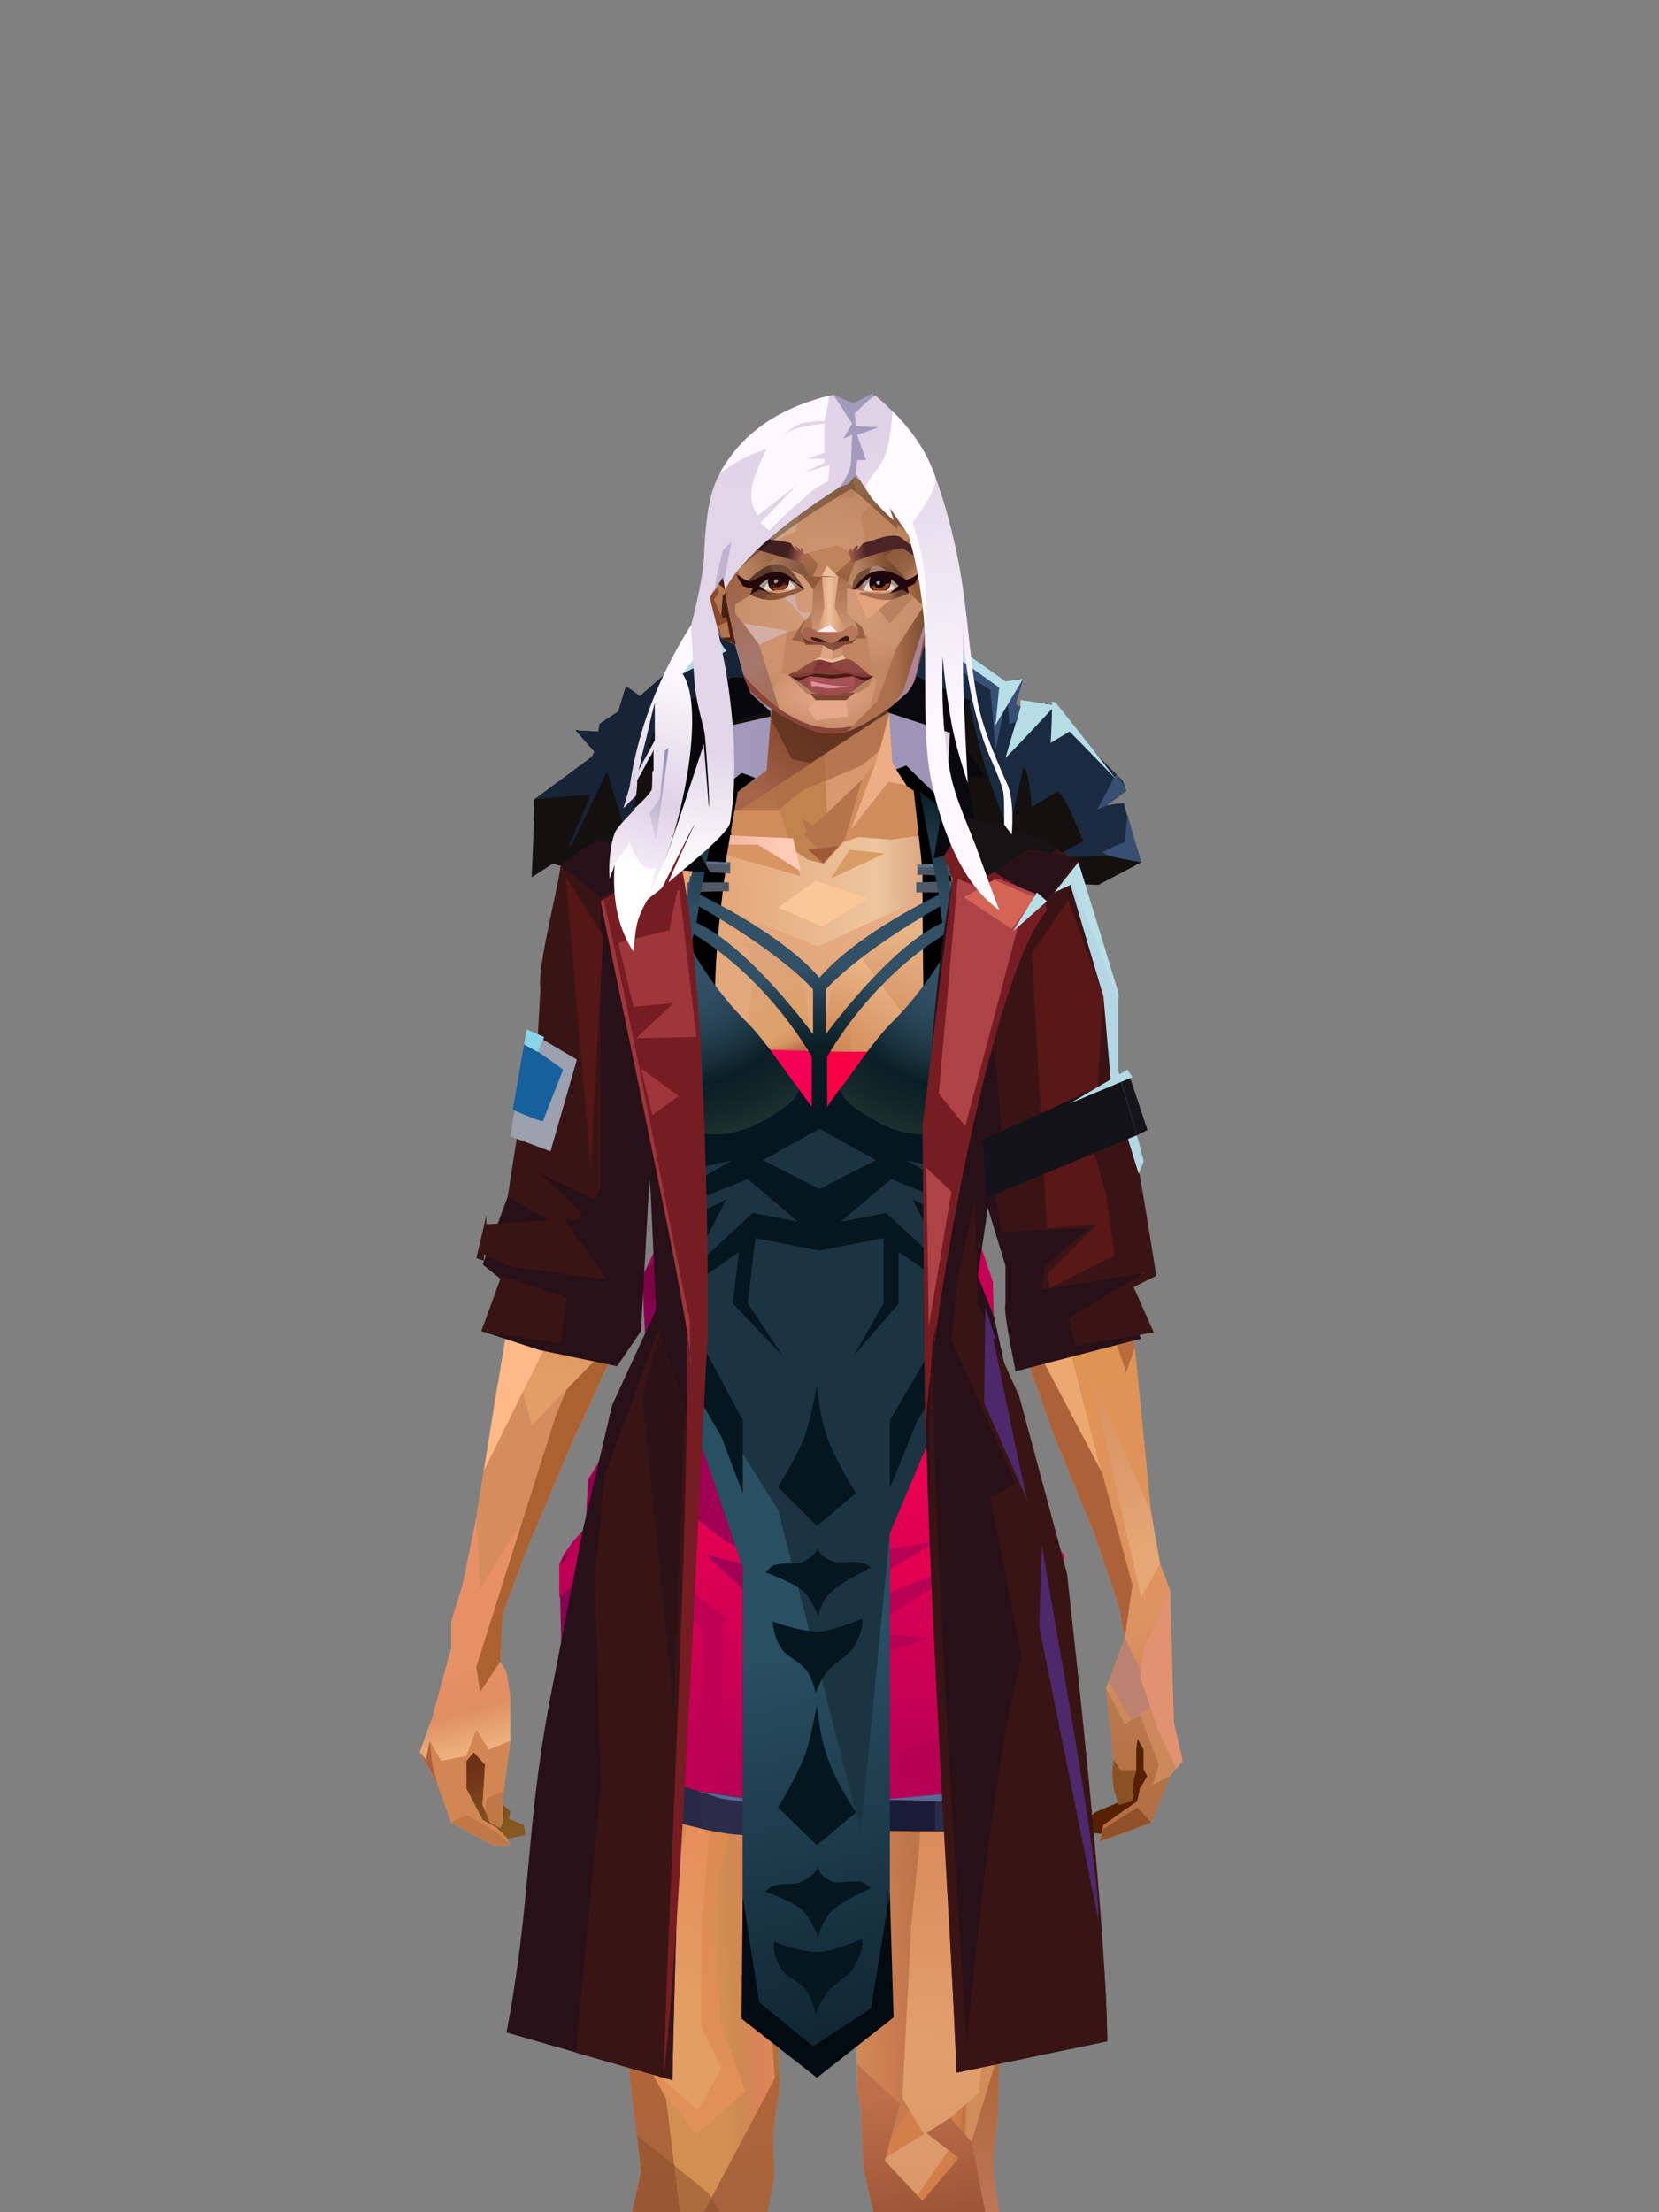<?xml version="1.0" encoding="UTF-8"?>
<svg xmlns="http://www.w3.org/2000/svg" xmlns:xlink="http://www.w3.org/1999/xlink" width="1320px" height="1760px" viewBox="0 0 1320 1760" version="1.1">
<rect x="0" y="0" width="1320" height="1760" fill="#808080" stroke="none"/>
<defs>
</defs>

<defs>
<linearGradient x1="50%" y1="0%" x2="50%" y2="100%" id="id-female-4_merchant_jacket_back-0">
<stop stop-color="#202027" offset="0%">
</stop>
<stop stop-color="#101013" offset="67%">
</stop>
<stop stop-color="#271018" offset="100%">
</stop>
</linearGradient>
</defs>
<path d="M 486 1570 L 757 1577 C 755 1529 760 1187 770 550 L 546 565 C 539 1119 535 1413 535 1446 L 486 1570 Z" fill="url(#id-female-4_merchant_jacket_back-0)" id="id-female-4_merchant_jacket_back-1">
</path>
<defs>
<linearGradient x1="82%" y1="56%" x2="29%" y2="56%" id="id-female-5_4_icy_back-0">
<stop stop-color="#e0d2e5" offset="0%">
</stop>
<stop stop-color="#e0d2e5" offset="9%">
</stop>
<stop stop-color="#9c94b6" offset="10%">
</stop>
<stop stop-color="#a099bb" offset="100%">
</stop>
</linearGradient>
</defs>
<path d="M 827 682 C 804 670 786 641 775 595 C 775 593 781 608 810 649 C 812 653 815 661 818 674 L 822 674 C 820 664 819 658 817 654 C 792 602 782 608 774 576 C 774 561 772 532 769 490 L 559 486 L 536 539 L 521 601 L 515 623 L 496 643 L 486 675 L 827 682 Z" fill="url(#id-female-5_4_icy_back-0)" id="id-female-5_4_icy_back-1">
</path>
<defs>
<linearGradient x1="100%" y1="46%" x2="12%" y2="47%" id="id-female-6.6_base_6-0">
<stop stop-color="#c77f5b" offset="0%">
</stop>
<stop stop-color="#c17a5b" offset="21%">
</stop>
<stop stop-color="#eec59e" offset="46%">
</stop>
<stop stop-color="#e4a677" offset="80%">
</stop>
<stop stop-color="#e0a679" offset="100%">
</stop>
</linearGradient>
<linearGradient x1="53%" y1="81%" x2="50%" y2="21%" id="id-female-6.6_base_6-1">
<stop stop-color="#cd885b" offset="0%">
</stop>
<stop stop-color="#de9362" offset="24%">
</stop>
<stop stop-color="#df9352" offset="100%">
</stop>
</linearGradient>
<linearGradient x1="52%" y1="-4%" x2="46%" y2="70%" id="id-female-6.6_base_6-2">
<stop stop-color="#be7c52" offset="0%">
</stop>
<stop stop-color="#b26f41" offset="100%">
</stop>
</linearGradient>
<linearGradient x1="46%" y1="43%" x2="15%" y2="43%" id="id-female-6.6_base_6-3">
<stop stop-color="#e09c61" offset="0%">
</stop>
<stop stop-color="#b86e3c" offset="100%">
</stop>
</linearGradient>
<linearGradient x1="54%" y1="37%" x2="12%" y2="72%" id="id-female-6.6_base_6-4">
<stop stop-color="#53161c" offset="0%">
</stop>
<stop stop-color="#99554b" offset="100%">
</stop>
</linearGradient>
<linearGradient x1="40%" y1="14%" x2="61%" y2="85%" id="id-female-6.6_base_6-5">
<stop stop-color="#6e3017" offset="0%">
</stop>
<stop stop-color="#855820" offset="100%">
</stop>
</linearGradient>
<linearGradient x1="27%" y1="47%" x2="91%" y2="49%" id="id-female-6.6_base_6-6">
<stop stop-color="#d4917e" offset="0%">
</stop>
<stop stop-color="#ffcbb7" offset="100%">
</stop>
</linearGradient>
<linearGradient x1="47%" y1="60%" x2="49%" y2="79%" id="id-female-6.6_base_6-7">
<stop stop-color="#e79066" offset="0%">
</stop>
<stop stop-color="#e08f62" offset="60%">
</stop>
<stop stop-color="#edaf7d" offset="100%">
</stop>
</linearGradient>
<linearGradient x1="29%" y1="56%" x2="69%" y2="53%" id="id-female-6.6_base_6-8">
<stop stop-color="#d49053" offset="0%">
</stop>
<stop stop-color="#cd8a51" offset="8%">
</stop>
<stop stop-color="#da8359" offset="18%">
</stop>
<stop stop-color="#d6935a" offset="38%">
</stop>
<stop stop-color="#d08c58" offset="65%">
</stop>
<stop stop-color="#cd7d52" offset="81%">
</stop>
<stop stop-color="#bd754a" offset="100%">
</stop>
</linearGradient>
<linearGradient x1="47%" y1="45%" x2="54%" y2="46%" id="id-female-6.6_base_6-9">
<stop stop-color="#d27f4c" offset="0%">
</stop>
<stop stop-color="#c97947" offset="62%">
</stop>
<stop stop-color="#bc703a" offset="77%">
</stop>
<stop stop-color="#d18c59" offset="100%">
</stop>
</linearGradient>
<linearGradient x1="51%" y1="7%" x2="50%" y2="100%" id="id-female-6.6_base_6-10">
<stop stop-color="#d27748" offset="0%">
</stop>
<stop stop-color="#e29f6d" offset="75%">
</stop>
<stop stop-color="#da986b" offset="100%">
</stop>
</linearGradient>
<linearGradient x1="51%" y1="11%" x2="49%" y2="93%" id="id-female-6.6_base_6-11">
<stop stop-color="#dc915f" offset="0%">
</stop>
<stop stop-color="#d58e5b" offset="73%">
</stop>
<stop stop-color="#e39d67" offset="100%">
</stop>
</linearGradient>
<linearGradient x1="51%" y1="-5%" x2="48%" y2="96%" id="id-female-6.6_base_6-12">
<stop stop-color="#d68f5b" offset="0%">
</stop>
<stop stop-color="#cc8352" offset="100%">
</stop>
</linearGradient>
<linearGradient x1="50%" y1="19%" x2="50%" y2="69%" id="id-female-6.6_base_6-13">
<stop stop-color="#b46c3c" offset="0%">
</stop>
<stop stop-color="#70411f" offset="45%">
</stop>
<stop stop-color="#996644" offset="100%">
</stop>
</linearGradient>
<linearGradient x1="46%" y1="74%" x2="39%" y2="35%" id="id-female-6.6_base_6-14">
<stop stop-color="#b06f3a" offset="0%">
</stop>
<stop stop-color="#c66d4a" offset="51%">
</stop>
<stop stop-color="#9f6a38" offset="100%" stop-opacity="0">
</stop>
</linearGradient>
<linearGradient x1="46%" y1="16%" x2="49%" y2="82%" id="id-female-6.6_base_6-15">
<stop stop-color="#9b573d" offset="0%" stop-opacity="0.19">
</stop>
<stop stop-color="#5f3720" offset="100%">
</stop>
</linearGradient>
<linearGradient x1="41%" y1="19%" x2="50%" y2="100%" id="id-female-6.6_base_6-16">
<stop stop-color="#be6f4b" offset="0%">
</stop>
<stop stop-color="#9e5637" offset="100%">
</stop>
</linearGradient>
<linearGradient x1="50%" y1="31%" x2="45%" y2="50%" id="id-female-6.6_base_6-17">
<stop stop-color="#cc7848" offset="0%">
</stop>
<stop stop-color="#eda871" offset="100%">
</stop>
</linearGradient>
<linearGradient x1="51%" y1="22%" x2="50%" y2="100%" id="id-female-6.6_base_6-18">
<stop stop-color="#b0683c" offset="0%">
</stop>
<stop stop-color="#bd7658" offset="100%">
</stop>
</linearGradient>
<linearGradient x1="49%" y1="0%" x2="50%" y2="100%" id="id-female-6.6_base_6-19">
<stop stop-color="#d48549" offset="0%">
</stop>
<stop stop-color="#e29159" offset="100%">
</stop>
</linearGradient>
<linearGradient x1="44%" y1="15%" x2="50%" y2="100%" id="id-female-6.6_base_6-20">
<stop stop-color="#b76538" offset="0%">
</stop>
<stop stop-color="#a6633c" offset="100%">
</stop>
</linearGradient>
<linearGradient x1="52%" y1="21%" x2="49%" y2="83%" id="id-female-6.6_base_6-21">
<stop stop-color="#de8850" offset="0%">
</stop>
<stop stop-color="#e78e5d" offset="48%">
</stop>
<stop stop-color="#e29e63" offset="100%">
</stop>
</linearGradient>
<linearGradient x1="85%" y1="60%" x2="15%" y2="60%" id="id-female-6.6_base_6-22">
<stop stop-color="#d27c44" offset="0%">
</stop>
<stop stop-color="#c06a37" offset="100%">
</stop>
</linearGradient>
<linearGradient x1="50%" y1="-3%" x2="59%" y2="91%" id="id-female-6.6_base_6-23">
<stop stop-color="#cc885c" offset="0%">
</stop>
<stop stop-color="#c6814f" offset="53%">
</stop>
<stop stop-color="#c2794d" offset="66%">
</stop>
<stop stop-color="#ba6b3c" offset="100%">
</stop>
</linearGradient>
<linearGradient x1="55%" y1="48%" x2="46%" y2="33%" id="id-female-6.6_base_6-24">
<stop stop-color="#ce8355" offset="0%">
</stop>
<stop stop-color="#df905f" offset="86%">
</stop>
<stop stop-color="#d48f57" offset="100%">
</stop>
</linearGradient>
<linearGradient x1="50%" y1="19%" x2="50%" y2="78%" id="id-female-6.6_base_6-25">
<stop stop-color="#914919" offset="0%">
</stop>
<stop stop-color="#ab5722" offset="50%">
</stop>
<stop stop-color="#845026" offset="100%">
</stop>
</linearGradient>
<linearGradient x1="50%" y1="10%" x2="50%" y2="43%" id="id-female-6.6_base_6-26">
<stop stop-color="#c27b41" offset="0%">
</stop>
<stop stop-color="#c77e4a" offset="15%">
</stop>
<stop stop-color="#995b2a" offset="68%">
</stop>
<stop stop-color="#b97842" offset="100%">
</stop>
</linearGradient>
<linearGradient x1="89%" y1="50%" x2="7%" y2="52%" id="id-female-6.6_base_6-27">
<stop stop-color="#8e4d2a" offset="0%">
</stop>
<stop stop-color="#b77b5b" offset="53%" stop-opacity="0.199">
</stop>
<stop stop-color="#a66134" offset="75%">
</stop>
<stop stop-color="#8b532c" offset="100%">
</stop>
</linearGradient>
<linearGradient x1="44%" y1="70%" x2="86%" y2="30%" id="id-female-6.6_base_6-28">
<stop stop-color="#e0a476" offset="0%">
</stop>
<stop stop-color="#e8ad86" offset="100%">
</stop>
</linearGradient>
<linearGradient x1="33%" y1="92%" x2="61%" y2="25%" id="id-female-6.6_base_6-29">
<stop stop-color="#be7342" offset="0%">
</stop>
<stop stop-color="#d48f5d" offset="40%">
</stop>
<stop stop-color="#efbc8e" offset="100%">
</stop>
</linearGradient>
<linearGradient x1="35%" y1="94%" x2="47%" y2="12%" id="id-female-6.6_base_6-30">
<stop stop-color="#d99461" offset="0%">
</stop>
<stop stop-color="#d28a5a" offset="40%">
</stop>
<stop stop-color="#e8b587" offset="100%">
</stop>
</linearGradient>
<linearGradient x1="50%" y1="54%" x2="27%" y2="9%" id="id-female-6.6_base_6-31">
<stop stop-color="#f7ab80" offset="0%">
</stop>
<stop stop-color="#ddab90" offset="100%" stop-opacity="0.078">
</stop>
</linearGradient>
<linearGradient x1="50%" y1="0%" x2="93%" y2="69%" id="id-female-6.6_base_6-32">
<stop stop-color="#dca37f" offset="0%">
</stop>
<stop stop-color="#dda16b" offset="70%">
</stop>
<stop stop-color="#c66d49" offset="100%">
</stop>
</linearGradient>
<linearGradient x1="36%" y1="84%" x2="25%" y2="44%" id="id-female-6.6_base_6-33">
<stop stop-color="#c98762" offset="0%" stop-opacity="0.509">
</stop>
<stop stop-color="#90492c" offset="35%" stop-opacity="0.675">
</stop>
<stop stop-color="#762e17" offset="100%" stop-opacity="0">
</stop>
</linearGradient>
<linearGradient x1="63%" y1="95%" x2="43%" y2="20%" id="id-female-6.6_base_6-34">
<stop stop-color="#d38e55" offset="0%">
</stop>
<stop stop-color="#e4a97d" offset="46%">
</stop>
<stop stop-color="#ce824b" offset="100%">
</stop>
</linearGradient>
<linearGradient x1="40%" y1="0%" x2="50%" y2="86%" id="id-female-6.6_base_6-35">
<stop stop-color="#dea071" offset="0%">
</stop>
<stop stop-color="#c27945" offset="100%">
</stop>
</linearGradient>
<linearGradient x1="50%" y1="0%" x2="50%" y2="92%" id="id-female-6.6_base_6-36">
<stop stop-color="#e0a272" offset="0%">
</stop>
<stop stop-color="#dca16f" offset="100%">
</stop>
</linearGradient>
<linearGradient x1="33%" y1="79%" x2="21%" y2="44%" id="id-female-6.6_base_6-37">
<stop stop-color="#be6457" offset="0%">
</stop>
<stop stop-color="#983f32" offset="28%" stop-opacity="0.928">
</stop>
<stop stop-color="#762e17" offset="100%" stop-opacity="0">
</stop>
</linearGradient>
<linearGradient x1="4%" y1="47%" x2="92%" y2="45%" id="id-female-6.6_base_6-38">
<stop stop-color="#752b0f" offset="0%">
</stop>
<stop stop-color="#83391d" offset="17%" stop-opacity="0.753">
</stop>
<stop stop-color="#9e4b3d" offset="48%" stop-opacity="0.386">
</stop>
<stop stop-color="#94401f" offset="78%" stop-opacity="0.762">
</stop>
<stop stop-color="#88391a" offset="100%">
</stop>
</linearGradient>
<linearGradient x1="60%" y1="45%" x2="67%" y2="53%" id="id-female-6.6_base_6-39">
<stop stop-color="#d79463" offset="0%">
</stop>
<stop stop-color="#ffc6b2" offset="100%">
</stop>
</linearGradient>
<linearGradient x1="48%" y1="15%" x2="54%" y2="81%" id="id-female-6.6_base_6-40">
<stop stop-color="#d99776" offset="0%" stop-opacity="0.4">
</stop>
<stop stop-color="#e5a875" offset="100%">
</stop>
</linearGradient>
<linearGradient x1="47%" y1="44%" x2="50%" y2="61%" id="id-female-6.6_base_6-41">
<stop stop-color="#943b2f" offset="0%" stop-opacity="0.175">
</stop>
<stop stop-color="#61301b" offset="100%">
</stop>
</linearGradient>
<linearGradient x1="26%" y1="-7%" x2="50%" y2="96%" id="id-female-6.6_base_6-42">
<stop stop-color="#37373f" offset="0%">
</stop>
<stop stop-color="#19191d" offset="100%">
</stop>
</linearGradient>
<linearGradient x1="50%" y1="12%" x2="59%" y2="82%" id="id-female-6.6_base_6-43">
<stop stop-color="#252525" offset="0%">
</stop>
<stop stop-color="#101010" offset="100%">
</stop>
</linearGradient>
<linearGradient x1="25%" y1="-16%" x2="50%" y2="98%" id="id-female-6.6_base_6-44">
<stop stop-color="#37373f" offset="0%">
</stop>
<stop stop-color="#19191d" offset="100%">
</stop>
</linearGradient>
<linearGradient x1="75%" y1="39%" x2="50%" y2="93%" id="id-female-6.6_base_6-45">
<stop stop-color="#252525" offset="0%">
</stop>
<stop stop-color="#000000" offset="100%">
</stop>
</linearGradient>
</defs>
<g transform="translate(334,549)" id="id-female-6.6_base_6-46">
<polygon points="561 754 565 871 565 881 537 893 533 897 535 901 532 909 543 910 597 864" fill="#562003" id="id-female-6.6_base_6-47">
</polygon>
<polygon points="537 282 539 246 535 195 529 158 522 137 484 118 440 111 212 111 188 113 157 123 121 139 111 186 108 221 109 290" fill="url(#id-female-6.6_base_6-0)" id="id-female-6.6_base_6-47">
</polygon>
<polygon points="467 393 474 506 503 589 537 672 556 728 561 754 546 794 552 851 551 861 552 874 556 885 567 882 568 866 570 860 570 843 571 834 576 843 576 859 579 864 573 874 571 884 544 903 541 916 582 901 597 864 607 852 600 821 597 716 589 695 582 655 569 523 544 425" fill="url(#id-female-6.6_base_6-1)" id="id-female-6.6_base_6-47">
</polygon>
<polygon points="546 794 552 851 551 861 552 874 556 885 567 882 568 866 570 860 570 843 571 834 576 843 576 859 579 864 573 874 571 884 544 903 541 916 582 901 597 864 583 871 588 855 573 815 561 823" fill="url(#id-female-6.6_base_6-2)" id="id-female-6.6_base_6-47">
</polygon>
<polygon points="552 851 551 861 552 874 556 887 567 884 568 866 570 860 558 860" fill="#8a5125" id="id-female-6.6_base_6-47">
</polygon>
<polygon points="544 906 541 916 582 901 571 889" fill="#92502a" id="id-female-6.6_base_6-47">
</polygon>
<polygon points="561 754 548 789 566 819 586 806" fill="#bd8171" id="id-female-6.6_base_6-47">
</polygon>
<polygon points="486 648 477 599 453 529 440 504 437 490 439 460 449 402 456 340 188 343 198 411 202 493 162 596 153 638 266 693 319 721 386 693" fill="url(#id-female-6.6_base_6-3)" id="id-female-6.6_base_6-47">
</polygon>
<polygon points="486 648 477 599 453 529 440 504 437 490 439 460 449 402 456 340 296 353 376 634" fill="#d8965f" id="id-female-6.6_base_6-47">
</polygon>
<g transform="translate(188,0)" id="id-female-6.6_base_6-56">
<polygon points="274 114 253 111 232 100 201 76 188 58 184 1 93 1 88 64 25 111 1 113 103 123 121 135 134 138 149 121 161 117 187 119 225 114" fill="#d18c5e" id="id-female-6.6_base_6-47">
</polygon>
<polygon points="201 76 188 58 185 12 175 57 155 111 185 73" fill="#edad85" id="id-female-6.6_base_6-47">
</polygon>
<polygon points="149 1 93 1 88 64 108 126 121 135 133 138" fill="#c1844f" id="id-female-6.6_base_6-47">
</polygon>
<polygon points="116 102 120 113 118 115 136 135 150 119 164 71 125 108" fill="#b57449" id="id-female-6.6_base_6-60">
</polygon>
<polygon points="121 127 133 138 145 124" fill="#9f593a" id="id-female-6.6_base_6-61">
</polygon>
<polygon points="136 98 164 71 175 57 186 17 134 51" fill="#d9986e" id="id-female-6.6_base_6-62">
</polygon>
<polygon points="97 96 116 80 164 60 178 48 186 17 184 1 93 1 88 64 45 96" fill="#a3663f" opacity="0.654" id="id-female-6.6_base_6-47">
</polygon>
<polygon points="186 17 184 1 93 1 88 64 45 96 66 96" fill="url(#id-female-6.6_base_6-4)" opacity="0.467" id="id-female-6.6_base_6-47">
</polygon>
<polygon points="123 58 176 23 186 17 184 1 93 1 91 22 108 55" fill="#3b1d0b" opacity="0.434" id="id-female-6.6_base_6-47">
</polygon>
</g>
<polygon points="41 844 33 856 36 895 64 915 84 911 83 903 71 898 72 892 63 884 52 849" fill="url(#id-female-6.6_base_6-5)" id="id-female-6.6_base_6-47">
</polygon>
<polygon points="315 152 285 173 320 188 357 166" fill="#fbc799" id="id-female-6.6_base_6-67">
</polygon>
<polygon points="327 150 370 130 342 127" fill="#d99c66" id="id-female-6.6_base_6-68">
</polygon>
<polygon points="301 142 303 148 243 131 240 119 276 119" fill="#d89462" id="id-female-6.6_base_6-69">
</polygon>
<polygon points="159 149 206 123 269 123 303 144 297 118 188 113 157 123 121 139" fill="url(#id-female-6.6_base_6-6)" id="id-female-6.6_base_6-47">
</polygon>
<polygon points="157 123 121 139 153 167 196 134" fill="#eeb898" id="id-female-6.6_base_6-47">
</polygon>
<polygon points="89 584 77 541 62 551 45 658 34 712 25 741 25 762 10 817 0 845 14 870 25 901 58 919 72 919 69 913 61 905 50 899 37 874 37 852 43 845 52 855 50 887 56 901 64 905 66 901 66 882 72 836 72 800 69 781 64 773 66 735 85 684 121 599 162 510" fill="url(#id-female-6.6_base_6-7)" id="id-female-6.6_base_6-47">
</polygon>
<polygon points="89 584 77 541 62 551 45 658 48 715 121 599 162 510" fill="#d58d5d" id="id-female-6.6_base_6-47">
</polygon>
<polygon points="55 843 45 827 37 848 17 852 8 836 5 851 0 845 14 870 25 901 58 919 72 919 69 913 61 905 50 899 37 874 37 852 43 845 52 855 50 887 56 901 64 905 66 901 66 882 72 836" fill="#d18653" id="id-female-6.6_base_6-47">
</polygon>
<polygon points="53 882 52 892 56 901 64 905 66 901 66 882 67 876" fill="#c07847" id="id-female-6.6_base_6-47">
</polygon>
<polygon points="25 901 58 919 72 919 62 909 37 895" fill="#c07847" id="id-female-6.6_base_6-47">
</polygon>
<polygon points="160 467 145 488 108 578 45 777 48 797 64 773 66 735 85 684 121 599 162 510" fill="#ac6130" id="id-female-6.6_base_6-47">
</polygon>
<polygon points="169 1211 277 1211 282 1183 281 1150 284 1127 286 1114 285 1063 293 972 306 866 311 792 309 768 323 771 337 768 333 817 333 855 339 924 346 1008 348 1113 351 1130 353 1176 361 1211 461 1211 458 1191 456 1170 460 1133 461 1082 505 905 516 839 518 826 512 762 503 706 486 648 482 629 386 690 318 718 266 690 184 629 153 637 132 731 119 781 118 813 123 862 131 916 166 1094 176 1179" fill="url(#id-female-6.6_base_6-8)" id="id-female-6.6_base_6-47">
</polygon>
<polygon points="463 664 416 771 400 819 392 1125 359 1178 398 1204 441 1153 461 1082 505 905 516 839 518 826 515 789 490 714" fill="url(#id-female-6.6_base_6-9)" id="id-female-6.6_base_6-47">
</polygon>
<polygon points="422 1160 395 1199 365 1171 401 1149 384 1120 391 983 411 786 416 771 448 697 454 1013 445 1116 407 1149" fill="url(#id-female-6.6_base_6-10)" id="id-female-6.6_base_6-80">
</polygon>
<polygon points="121 139 111 186 108 221 109 290 96 438 89 464 69 510 89 585 162 510 167 425 162 241" fill="url(#id-female-6.6_base_6-11)" id="id-female-6.6_base_6-47">
</polygon>
<polygon points="101 466 103 488 106 510 160 447 179 359 164 232 187 184 186 179 132 181 161 234 161 321 149 376 151 384 123 461 114 466" fill="url(#id-female-6.6_base_6-12)" id="id-female-6.6_base_6-82">
</polygon>
<polygon points="96 438 89 464 69 510 51 621 101 520 96 476" fill="#ffb988" id="id-female-6.6_base_6-47">
</polygon>
<polygon points="96 451 128 365 134 316 121 139 111 186 108 221 109 290 96 438" fill="#c57e4b" id="id-female-6.6_base_6-47">
</polygon>
<polygon points="184 241 177 248 162 225 138 289 161 321 170 375 161 420 151 411 162 510 167 425 188 343" fill="url(#id-female-6.6_base_6-13)" id="id-female-6.6_base_6-47">
</polygon>
<polygon points="284 1127 286 1114 285 1063 293 972 306 866 311 792 309 768 323 771 337 768 333 817 333 855 339 924 346 1008 375 889 416 771 463 664 490 714 515 790 512 762 503 706 486 648 477 599 471 583 420 650 316 720 201 654 244 742 264 824 275 994" fill="url(#id-female-6.6_base_6-14)" id="id-female-6.6_base_6-47">
</polygon>
<polygon points="298 930 306 866 311 792 309 768 323 771 337 768 333 817 333 855 336 894 347 826 360 784 378 733 388 687 321 739 254 687 267 736 291 821" fill="url(#id-female-6.6_base_6-15)" id="id-female-6.6_base_6-47">
</polygon>
<polygon points="348 1093 348 1113 351 1130 353 1176 361 1211 461 1211 439 1155 422 1136 403 1148 429 1168 400 1202 370 1170 382 1125" fill="url(#id-female-6.6_base_6-16)" id="id-female-6.6_base_6-47">
</polygon>
<polygon points="10 855 8 836 5 851 0 845 14 870" fill="#af5f3e" id="id-female-6.6_base_6-47">
</polygon>
<polygon points="520 500 516 520 544 629 474 500 490 399" fill="url(#id-female-6.6_base_6-17)" id="id-female-6.6_base_6-90">
</polygon>
<polygon points="461 1211 458 1191 456 1170 460 1133 461 1082 439 1155 450 1211" fill="url(#id-female-6.6_base_6-18)" id="id-female-6.6_base_6-47">
</polygon>
<polygon points="220 1149 259 1115 240 1063 232 973 266 819 240 713 201 661 158 650 201 784 183 925 170 1083" fill="url(#id-female-6.6_base_6-19)" id="id-female-6.6_base_6-92">
</polygon>
<polygon points="169 1211 277 1211 282 1183 281 1150 284 1127 286 1114 286 1098 226 1211 207 1211 196 1121 173 1078 150 1014 166 1094 176 1179" fill="url(#id-female-6.6_base_6-20)" id="id-female-6.6_base_6-47">
</polygon>
<polygon points="173 1078 183 924 150 1014" fill="#c57442" id="id-female-6.6_base_6-47">
</polygon>
<polygon points="169 1211 239 1211 230 1196 204 1175 173 1150 176 1179" fill="#8e512e" opacity="0.574" id="id-female-6.6_base_6-47">
</polygon>
<polygon points="221 1130 240 1097 224 1063 224 983 240 804 217 698 190 668 212 771 212 910 190 998 181 1094" fill="url(#id-female-6.6_base_6-21)" id="id-female-6.6_base_6-92">
</polygon>
<polygon points="217 795 221 692 200 667 169 658 200 737" fill="#f0a76b" id="id-female-6.6_base_6-97">
</polygon>
<polygon points="511 476 492 419 481 447 484 356 521 274 533 417" fill="url(#id-female-6.6_base_6-22)" id="id-female-6.6_base_6-98">
</polygon>
<polygon points="569 523 544 425 542 346 537 282 539 246 535 195 529 158 522 137 494 161 419 158 471 211 516 290 525 411 511 477 518 507 535 462 562 543" fill="url(#id-female-6.6_base_6-23)" id="id-female-6.6_base_6-47">
</polygon>
<polygon points="486 389 533 243 501 167 464 207 451 247 463 265" fill="url(#id-female-6.6_base_6-24)" id="id-female-6.6_base_6-100">
</polygon>
<polygon points="473 490 474 506 503 589 537 672 556 728 561 754 567 712 543 623" fill="#ad6139" id="id-female-6.6_base_6-47">
</polygon>
<polygon points="460 328 466 378 474 506 490 425 486 392 469 274 479 230 461 260 454 251" fill="url(#id-female-6.6_base_6-25)" id="id-female-6.6_base_6-47">
</polygon>
<polygon points="440 504 437 490 439 460 449 402 456 340 458 328 325 282 188 343 198 411 202 493 162 596 157 621 161 633 169 599 173 570 204 506 202 458 217 402 286 365 321 352 353 360 422 402 431 493 437 520" fill="url(#id-female-6.6_base_6-26)" id="id-female-6.6_base_6-47">
</polygon>
<polygon points="451 385 456 340 458 328 364 340 330 308 268 343 188 343 194 379 262 368 312 343 335 340 381 368" fill="url(#id-female-6.6_base_6-27)" id="id-female-6.6_base_6-47">
</polygon>
<polygon points="286 328 306 310 330 274 453 252 464 205 421 156 317 204 219 165 210 154 188 180" fill="url(#id-female-6.6_base_6-28)" id="id-female-6.6_base_6-105">
</polygon>
<path d="M 422 195 L 405 190 C 377 190 357 198 343 214 C 329 230 322 250 323 276 C 324 301 331 320 345 333 C 365 351 384 356 405 356 C 425 356 444 347 450 342 C 454 339 457 335 460 328 C 463 323 466 317 467 308 C 469 294 466 276 457 254 L 422 195 Z" fill="url(#id-female-6.6_base_6-29)" id="id-female-6.6_base_6-106">
</path>
<path d="M 422 195 L 417 175 C 386 188 366 196 358 201 C 355 203 351 206 348 208 C 348 209 381 253 448 342 C 454 338 459 332 463 324 C 469 310 469 301 469 293 C 469 287 465 275 459 257 L 422 195 Z" fill="url(#id-female-6.6_base_6-30)" id="id-female-6.6_base_6-106">
</path>
<path d="M 375 226 C 338 253 343 276 343 284 C 343 291 353 319 371 335 C 379 342 422 349 447 331 C 468 316 472 294 458 265 C 427 221 400 208 375 226 Z" fill="url(#id-female-6.6_base_6-31)" opacity="0.282" id="id-female-6.6_base_6-106">
</path>
<path d="M 272 205 C 260 199 243 200 221 209 C 187 227 169 258 168 303 C 167 319 184 342 190 346 C 197 351 212 356 239 353 C 257 351 272 344 284 333 C 303 312 312 288 309 260 C 305 217 291 214 272 205 Z" fill="url(#id-female-6.6_base_6-32)" id="id-female-6.6_base_6-109">
</path>
<path d="M 340 285 C 333 252 328 240 326 248 C 324 254 323 263 323 276 C 324 301 331 320 345 333 C 365 351 382 356 404 356 C 425 356 444 347 450 342 C 456 337 465 325 468 308 C 472 290 465 276 463 268 C 461 263 460 259 458 255 L 442 290 L 399 304 L 366 300 L 340 285 Z" fill="url(#id-female-6.6_base_6-33)" id="id-female-6.6_base_6-106">
</path>
<path d="M 153 637 L 149 654 L 132 731 L 130 739 C 133 730 135 723 137 718 C 140 709 147 691 149 680 C 151 671 155 655 161 633 L 172 570 L 162 596 L 153 637 Z" fill="#7d362e" id="id-female-6.6_base_6-47">
</path>
<path d="M 259 203 C 254 199 240 185 217 163 L 210 153 L 186 180 C 192 211 192 231 186 239 C 175 256 168 277 168 303 C 168 324 190 352 239 344 C 252 342 274 217 259 203 Z" fill="#e3a87c" id="id-female-6.6_base_6-109">
</path>
<polygon points="175 565 203 550 234 558 241 520 203 455 203 507" fill="#a95e2e" id="id-female-6.6_base_6-113">
</polygon>
<polygon points="241 442 241 518 229 556 233 629 266 657 316 707 381 659 395 629 364 504 350 504 301 380" fill="url(#id-female-6.6_base_6-34)" id="id-female-6.6_base_6-114">
</polygon>
<polygon points="432 626 427 589 407 518 414 505 450 568 470 618" fill="url(#id-female-6.6_base_6-35)" id="id-female-6.6_base_6-115">
</polygon>
<polygon points="302 376 254 442 254 546 302 590 364 568 364 504 350 504 376 454 345 400" fill="url(#id-female-6.6_base_6-36)" id="id-female-6.6_base_6-114">
</polygon>
<polygon points="317 480 342 436 319 413 300 447" fill="#e6b183" id="id-female-6.6_base_6-117">
</polygon>
<polygon points="304 541 318 507 329 541 314 549" fill="#ba703e" id="id-female-6.6_base_6-118">
</polygon>
<polygon points="306 543 316 578 329 541" fill="#d4925e" id="id-female-6.6_base_6-119">
</polygon>
<path d="M 178 333 C 179 334 180 336 182 338 C 184 342 186 343 189 346 C 190 347 197 351 206 353 C 215 354 226 355 239 353 C 257 351 272 344 284 333 C 293 322 299 313 302 305 C 304 301 307 293 309 277 C 310 274 310 268 309 260 L 228 277 L 207 295 L 178 333 Z" fill="url(#id-female-6.6_base_6-37)" id="id-female-6.6_base_6-109">
</path>
<polygon points="306 543 308 550 324 556 329 541" fill="#e6b183" id="id-female-6.6_base_6-119">
</polygon>
<polygon points="308 543 318 525 323 542 314 548" fill="#8f4427" id="id-female-6.6_base_6-122">
</polygon>
<polygon points="152 641 162 596 176 561 185 617 214 602 246 628 323 690 404 628 423 605 454 605 470 577 477 599 482 629 388 689 337 768 323 771 309 768 259 688 175 639 142 688" fill="url(#id-female-6.6_base_6-38)" opacity="0.442" id="id-female-6.6_base_6-123">
</polygon>
<polygon points="490 154 522 137 484 118 412 123" fill="url(#id-female-6.6_base_6-39)" id="id-female-6.6_base_6-47">
</polygon>
<polygon points="573 785 588 829 602 858 607 852 600 821 597 716 576 763" fill="#e19271" id="id-female-6.6_base_6-47">
</polygon>
<polygon points="574 722 589 695 582 655 533 542" fill="url(#id-female-6.6_base_6-40)" id="id-female-6.6_base_6-47">
</polygon>
<polygon points="172 640 241 690 309 768 323 771 338 768 395 706 469 661 404 650 313 706 217 629" fill="url(#id-female-6.6_base_6-41)" opacity="0.571" id="id-female-6.6_base_6-127">
</polygon>
<g transform="translate(188,270)" id="id-female-6.6_base_6-128">
<polygon points="207 13 207 10 217 2 220 2 239 21 258 39 260 42 250 51 246 52 226 33" fill="url(#id-female-6.6_base_6-42)" id="id-female-6.6_base_6-129">
</polygon>
<polygon points="208 40 218 50 222 50 240 33 257 13 257 9 247 0 244 1 230 19 209 36" fill="url(#id-female-6.6_base_6-43)" id="id-female-6.6_base_6-130">
</polygon>
<polygon points="1 13 1 10 10 2 15 2 32 21 50 39 52 42 42 52 38 52 19 33" fill="url(#id-female-6.6_base_6-44)" id="id-female-6.6_base_6-129">
</polygon>
<polygon points="0 43 10 53 14 53 33 35 50 15 50 11 40 3 36 4 19 23 1 39" fill="url(#id-female-6.6_base_6-45)" id="id-female-6.6_base_6-130">
</polygon>
</g>
</g>
<defs>
<linearGradient x1="69%" y1="0%" x2="69%" y2="21%" id="id-female-6.8_face_6-0">
<stop stop-color="#bb95af" offset="0%">
</stop>
<stop stop-color="#a56846" offset="100%">
</stop>
</linearGradient>
<radialGradient cx="50%" cy="61%" r="61%" id="id-female-6.8_face_6-1" fx="50%" fy="61%" gradientTransform="translate(0.5,0.609) scale(1,0.694) rotate(180) scale(1,1) translate(-0.5,-0.609)">
<stop stop-color="#d69e7b" offset="0%">
</stop>
<stop stop-color="#bf8763" offset="100%">
</stop>
</radialGradient>
<radialGradient cx="50%" cy="74%" r="74%" id="id-female-6.8_face_6-2" fx="50%" fy="74%" gradientTransform="translate(0.5,0.744) scale(0.748,1) rotate(-90) scale(1,0.864) translate(-0.5,-0.744)">
<stop stop-color="#deb99d" offset="0%">
</stop>
<stop stop-color="#89522f" offset="100%">
</stop>
</radialGradient>
<linearGradient x1="39%" y1="37%" x2="50%" y2="61%" id="id-female-6.8_face_6-3">
<stop stop-color="#cd926d" offset="0%">
</stop>
<stop stop-color="#c28864" offset="100%">
</stop>
</linearGradient>
<radialGradient cx="50%" cy="37%" r="75%" id="id-female-6.8_face_6-4" fx="50%" fy="37%" gradientTransform="translate(0.5,0.372) scale(0.536,1) rotate(90) scale(1,2) translate(-0.5,-0.372)">
<stop stop-color="#e5a88a" offset="0%">
</stop>
<stop stop-color="#c18662" offset="100%">
</stop>
</radialGradient>
<radialGradient cx="52%" cy="68%" r="169%" id="id-female-6.8_face_6-5" fx="52%" fy="68%" gradientTransform="translate(0.522,0.681) scale(1,0.367) rotate(-105) translate(-0.522,-0.681)">
<stop stop-color="#a77870" offset="0%">
</stop>
<stop stop-color="#9d6039" offset="100%">
</stop>
</radialGradient>
<linearGradient x1="100%" y1="63%" x2="50%" y2="63%" id="id-female-6.8_face_6-6">
<stop stop-color="#613821" offset="0%">
</stop>
<stop stop-color="#ac704e" offset="100%">
</stop>
</linearGradient>
<linearGradient x1="91%" y1="62%" x2="50%" y2="78%" id="id-female-6.8_face_6-7">
<stop stop-color="#8b532c" offset="0%">
</stop>
<stop stop-color="#a46a47" offset="100%">
</stop>
</linearGradient>
<linearGradient x1="39%" y1="5%" x2="39%" y2="73%" id="id-female-6.8_face_6-8">
<stop stop-color="#9f6a88" offset="0%">
</stop>
<stop stop-color="#ab8495" offset="100%">
</stop>
</linearGradient>
<linearGradient x1="38%" y1="50%" x2="38%" y2="58%" id="id-female-6.8_face_6-9">
<stop stop-color="#d2aea4" offset="0%">
</stop>
<stop stop-color="#996343" offset="100%">
</stop>
</linearGradient>
<linearGradient x1="28%" y1="92%" x2="75%" y2="13%" id="id-female-6.8_face_6-10">
<stop stop-color="#b88261" offset="0%">
</stop>
<stop stop-color="#b88260" offset="100%">
</stop>
</linearGradient>
<linearGradient x1="64%" y1="50%" x2="0%" y2="68%" id="id-female-6.8_face_6-11">
<stop stop-color="#9c6849" offset="0%">
</stop>
<stop stop-color="#c18a67" offset="100%">
</stop>
</linearGradient>
<linearGradient x1="38%" y1="38%" x2="90%" y2="78%" id="id-female-6.8_face_6-12">
<stop stop-color="#8e5b3d" offset="0%">
</stop>
<stop stop-color="#976445" offset="66%">
</stop>
<stop stop-color="#b6805f" offset="100%">
</stop>
</linearGradient>
<linearGradient x1="22%" y1="54%" x2="78%" y2="45%" id="id-female-6.8_face_6-13">
<stop stop-color="#b68663" offset="0%">
</stop>
<stop stop-color="#7b482a" offset="100%">
</stop>
</linearGradient>
<linearGradient x1="23%" y1="50%" x2="73%" y2="59%" id="id-female-6.8_face_6-14">
<stop stop-color="#a77455" offset="0%">
</stop>
<stop stop-color="#86583f" offset="100%">
</stop>
</linearGradient>
<linearGradient x1="50%" y1="14%" x2="50%" y2="125%" id="id-female-6.8_face_6-15">
<stop stop-color="#a66e4d" offset="0%">
</stop>
<stop stop-color="#905938" offset="100%">
</stop>
</linearGradient>
<linearGradient x1="50%" y1="0%" x2="50%" y2="100%" id="id-female-6.8_face_6-16">
<stop stop-color="#a66e4d" offset="0%">
</stop>
<stop stop-color="#cc9775" offset="100%">
</stop>
</linearGradient>
<linearGradient x1="50%" y1="34%" x2="50%" y2="100%" id="id-female-6.8_face_6-17">
<stop stop-color="#b47851" offset="0%">
</stop>
<stop stop-color="#b57d5d" offset="100%">
</stop>
</linearGradient>
<linearGradient x1="0%" y1="50%" x2="87%" y2="50%" id="id-female-6.8_face_6-18">
<stop stop-color="#d89a72" offset="0%">
</stop>
<stop stop-color="#ebc09e" offset="50%">
</stop>
<stop stop-color="#d89a72" offset="100%">
</stop>
</linearGradient>
<linearGradient x1="83%" y1="50%" x2="22%" y2="58%" id="id-female-6.8_face_6-19">
<stop stop-color="#b9785b" offset="0%">
</stop>
<stop stop-color="#a7644e" offset="100%">
</stop>
</linearGradient>
<linearGradient x1="59%" y1="52%" x2="79%" y2="50%" id="id-female-6.8_face_6-20">
<stop stop-color="#a46d4d" offset="0%">
</stop>
<stop stop-color="#6e4331" offset="100%">
</stop>
</linearGradient>
<linearGradient x1="66%" y1="52%" x2="50%" y2="53%" id="id-female-6.8_face_6-21">
<stop stop-color="#945a3d" offset="0%">
</stop>
<stop stop-color="#885034" offset="100%">
</stop>
</linearGradient>
<linearGradient x1="50%" y1="56%" x2="44%" y2="48%" id="id-female-6.8_face_6-22">
<stop stop-color="#923f20" offset="0%">
</stop>
<stop stop-color="#472214" offset="100%">
</stop>
</linearGradient>
<linearGradient x1="50%" y1="62%" x2="44%" y2="45%" id="id-female-6.8_face_6-23">
<stop stop-color="#923f20" offset="0%">
</stop>
<stop stop-color="#472214" offset="100%">
</stop>
</linearGradient>
<linearGradient x1="106%" y1="53%" x2="76%" y2="50%" id="id-female-6.8_face_6-24">
<stop stop-color="#c06f5a" offset="0%">
</stop>
<stop stop-color="#401f21" offset="100%">
</stop>
</linearGradient>
<linearGradient x1="-8%" y1="55%" x2="25%" y2="53%" id="id-female-6.8_face_6-25">
<stop stop-color="#c06e59" offset="0%">
</stop>
<stop stop-color="#4c2426" offset="100%">
</stop>
</linearGradient>
<linearGradient x1="50%" y1="20%" x2="50%" y2="100%" id="id-female-6.8_face_6-26">
<stop stop-color="#a95357" offset="0%">
</stop>
<stop stop-color="#9c4a4c" offset="100%">
</stop>
</linearGradient>
</defs>
<g transform="translate(561,332)" id="id-female-6.8_face_6-27">
<g transform="translate(172,115)" id="id-female-6.8_face_6-28">
<polygon points="14 1 18 0 25 8 27 21 24 41 14 66 0 68" fill="url(#id-female-6.8_face_6-0)" id="id-female-6.8_face_6-29">
</polygon>
<polygon points="12 48 19 50 23 42 26 24 20 12 12 22" fill="#9d5d3d" id="id-female-6.8_face_6-30">
</polygon>
<polygon points="11 21 17 10 20 5 24 7 26 24 20 36 18 31 20 16 9 29" fill="#713215" id="id-female-6.8_face_6-31">
</polygon>
<polygon points="10 28 11 38 8 45 13 49 19 38 13 24" fill="#713215" id="id-female-6.8_face_6-32">
</polygon>
<polygon points="12 18 17 17 18 9" fill="#5e1c1d" id="id-female-6.8_face_6-33">
</polygon>
<polygon points="18 50 10 51 8 50 5 61 12 63 14 61" fill="#be8864" id="id-female-6.8_face_6-34">
</polygon>
</g>
<g transform="translate(0,113)" id="id-female-6.8_face_6-35">
<polygon points="13 0 5 0 0 13 4 36 13 63 25 67" fill="#77391d" id="id-female-6.8_face_6-36">
</polygon>
<polygon points="5 9 0 13 4 36 13 63 25 67 13 24" fill="#8a492b" id="id-female-6.8_face_6-36">
</polygon>
<polygon points="18 46 14 47 7 32 11 26 4 9 6 5 16 20 17 29" fill="#b27651" id="id-female-6.8_face_6-38">
</polygon>
<polygon points="13 62 20 62 18 49 11 53" fill="#b27651" id="id-female-6.8_face_6-39">
</polygon>
<polygon points="25 68 13 63 20 62 17 46 14 47 13 44 14 29 17 26 14 22 10 19 10 11 17 20" fill="#492111" id="id-female-6.8_face_6-40">
</polygon>
<polygon points="13 9 4 3 5 0 12 0" fill="#bb805d" id="id-female-6.8_face_6-41">
</polygon>
</g>
<path d="M 29 199 C 21 167 16 144 15 130 C 4 44 33 0 103 0 C 180 0 191 63 186 119 C 183 157 173 191 170 202 C 169 206 168 214 164 217 C 152 228 130 244 113 250 C 108 252 95 251 92 251 C 77 247 52 234 36 218 C 34 215 31 209 29 199 Z" fill="url(#id-female-6.8_face_6-1)" id="id-female-6.8_face_6-42">
</path>
<polygon points="32 104 40 91 49 101 72 91 83 36 53 39 28 83" fill="#deb99d" opacity="0.497" id="id-female-6.8_face_6-43">
</polygon>
<path d="M 15 130 C 4 44 33 0 103 0 C 180 0 191 63 186 119 L 166 114 L 161 101 L 167 68 C 159 55 158 51 147 43 C 142 40 113 40 59 43 L 31 93 L 35 103 L 24 131 L 15 130 Z" fill="url(#id-female-6.8_face_6-2)" id="id-female-6.8_face_6-42">
</path>
<polygon points="28 117 28 73 69 24 134 24 172 49 172 134 132 129 124 78 141 61 105 65 61 58 45 117" fill="#b3754b" opacity="0.36" id="id-female-6.8_face_6-45">
</polygon>
<polygon points="115 32 172 49 172 75 132 70 141 61 120 63" fill="#d99f71" opacity="0.503" id="id-female-6.8_face_6-45">
</polygon>
<polygon points="42 181 65 170 128 173 155 186 137 233 51 226" fill="url(#id-female-6.8_face_6-3)" id="id-female-6.8_face_6-47">
</polygon>
<polygon points="58 235 52 221 61 204 132 206 137 209 130 235 116 248 90 249" fill="url(#id-female-6.8_face_6-4)" id="id-female-6.8_face_6-48">
</polygon>
<path d="M 29 199 C 21 167 16 144 15 130 C 14 122 13 114 13 106 L 22 129 L 29 113 L 43 137 L 24 149 L 24 156 L 43 181 L 59 232 C 54 234 46 229 36 218 C 34 215 31 209 29 199 Z" fill="url(#id-female-6.8_face_6-5)" id="id-female-6.8_face_6-42">
</path>
<path d="M 59 232 C 71 240 82 245 90 246 C 98 248 109 248 121 245 C 117 248 115 249 113 250 C 108 252 95 251 92 251 C 77 247 52 234 36 218 C 34 216 32 211 30 204 C 36 212 46 222 59 232 Z" fill="#894339" id="id-female-6.8_face_6-42">
</path>
<path d="M 184 63 C 187 81 188 100 186 119 C 183 157 173 191 170 202 C 169 206 168 214 164 217 C 152 228 130 244 113 250 L 137 226 L 152 184 L 174 150 L 148 128 L 170 120 L 184 63 Z" fill="url(#id-female-6.8_face_6-6)" id="id-female-6.8_face_6-42">
</path>
<polygon points="178 153 148 128 176 117" fill="url(#id-female-6.8_face_6-7)" id="id-female-6.8_face_6-42">
</polygon>
<path d="M 175 80 L 185 120 C 173 183 166 215 164 217 C 160 220 155 224 150 229 L 158 217 L 178 153 L 175 117 L 170 125 L 165 114 L 175 80 Z" fill="url(#id-female-6.8_face_6-8)" id="id-female-6.8_face_6-42">
</path>
<polygon points="82 232 88 225 112 224 114 238 88 241" fill="#e5a98a" id="id-female-6.8_face_6-54">
</polygon>
<polygon points="61 204 65 171 96 163 129 174 133 206" fill="#c38561" id="id-female-6.8_face_6-55">
</polygon>
<polygon points="81 217 88 225 112 225 123 216 97 216" fill="#7d4632" id="id-female-6.8_face_6-56">
</polygon>
<polygon points="66 205 81 220 122 219 130 214 134 206" fill="#b17d5d" id="id-female-6.8_face_6-57">
</polygon>
<path d="M 128 176 L 125 167 L 116 159 L 83 155 C 79 156 76 155 74 153 C 73 151 72 146 72 140 L 62 143 C 65 145 67 147 70 150 C 73 153 76 157 79 161 L 69 177 L 81 180 L 119 176 L 128 176 Z" fill="url(#id-female-6.8_face_6-9)" id="id-female-6.8_face_6-58">
</path>
<polygon points="31 164 67 170 43 181" fill="#d2aea4" id="id-female-6.8_face_6-59">
</polygon>
<polygon points="91 193 95 177 102 179 101 196" fill="#dfa483" id="id-female-6.8_face_6-60">
</polygon>
<polygon points="102 179 101 197 112 196 106 175" fill="#cd9271" id="id-female-6.8_face_6-61">
</polygon>
<polygon points="153 141 129 161 118 136 144 145" fill="#e2a37c" id="id-female-6.8_face_6-62">
</polygon>
<polygon points="138 153 159 136 166 143 147 164" fill="url(#id-female-6.8_face_6-10)" id="id-female-6.8_face_6-62">
</polygon>
<polygon points="87 193 91 191 101 193 110 189 112 193 100 198" fill="#eabd9c" id="id-female-6.8_face_6-64">
</polygon>
<polygon points="34 132 26 124 32 107 50 99 69 108" fill="url(#id-female-6.8_face_6-11)" id="id-female-6.8_face_6-65">
</polygon>
<polygon points="153 130 134 111 145 101 159 101 167 111 171 123 166 132" fill="url(#id-female-6.8_face_6-12)" id="id-female-6.8_face_6-66">
</polygon>
<g transform="translate(42,102)" id="id-female-6.8_face_6-67">
<path d="M 73 31 C 80 24 87 20 94 19 C 101 19 109 21 118 26 L 113 21 L 101 9 L 108 3 L 73 7 L 67 30 L 73 31 Z" fill="url(#id-female-6.8_face_6-13)" id="id-female-6.8_face_6-68">
</path>
<path d="M 1 22 L 6 16 L 18 7 L 8 2 L 36 5 L 46 31 C 37 24 29 20 22 19 C 15 17 8 18 1 22 Z" fill="url(#id-female-6.8_face_6-14)" id="id-female-6.8_face_6-69">
</path>
<polygon points="63 0 79 9 71 30 42 26 32 8" fill="url(#id-female-6.8_face_6-15)" id="id-female-6.8_face_6-70">
</polygon>
<polygon points="63 0 78 8 55 28 43 26 48 15 40 6" fill="#bf845c" id="id-female-6.8_face_6-70">
</polygon>
<path d="M 34 69 C 35 67 35 65 36 64 C 37 61 40 57 43 53 L 44 35 L 51 24 L 64 24 L 75 32 L 75 35 L 71 34 L 71 54 C 75 58 77 60 78 62 C 79 64 79 66 80 69 L 34 69 Z" fill="url(#id-female-6.8_face_6-16)" id="id-female-6.8_face_6-72">
</path>
<path d="M 34 69 C 35 67 35 65 36 64 C 38 59 42 56 42 53 L 44 69 L 34 69 Z" fill="url(#id-female-6.8_face_6-17)" id="id-female-6.8_face_6-72">
</path>
<polygon points="44 35 36 24 51 25" fill="#905938" id="id-female-6.8_face_6-74">
</polygon>
<polygon points="51 25 53 49 48 68 57 71 69 67 61 49 64 25" fill="url(#id-female-6.8_face_6-18)" id="id-female-6.8_face_6-75">
</polygon>
<polygon points="35 71 38 79 51 79 60 84 69 79 75 78 79 73 80 71 57 72" fill="#672f24" opacity="0.696" id="id-female-6.8_face_6-76">
</polygon>
<path d="M 45 77 C 38 76 35 73 34 69 C 36 67 38 65 39 65 C 40 65 43 66 49 69 L 66 69 L 70 66 L 75 63 L 80 68 L 80 71 C 78 74 76 76 73 76 C 72 77 70 75 69 75 C 67 75 66 76 62 77 C 59 78 56 77 51 77 C 51 77 46 77 45 77 Z" fill="url(#id-female-6.8_face_6-19)" id="id-female-6.8_face_6-77">
</path>
<path d="M 48 77 C 42 75 41 73 43 73 C 46 73 50 74 55 77 L 48 77 Z" fill="#3d1811" id="id-female-6.8_face_6-78">
</path>
<path d="M 62 77 C 65 74 68 73 70 72 C 72 72 73 73 72 76 L 62 77 Z" fill="#3d1811" id="id-female-6.8_face_6-79">
</path>
<polygon points="47 64 53 69 63 63" transform="translate(55,66) rotate(-177) translate(-55,-66)" fill="#fbeaf6" id="id-female-6.8_face_6-80">
</polygon>
<polygon points="51 24 55 16 64 25" fill="#ebc09e" id="id-female-6.8_face_6-81">
</polygon>
</g>
<g transform="translate(25,117)" id="id-female-6.8_face_6-82">
<path d="M 9 13 C 17 5 24 0 32 0 C 39 0 46 6 52 17 L 9 13 Z" fill="#583b28" id="id-female-6.8_face_6-83">
</path>
<path d="M 34 8 C 25 3 24 0 32 0 C 39 0 46 6 52 17 L 34 8 Z" fill="#704e3a" id="id-female-6.8_face_6-83">
</path>
<path d="M 92 20 C 92 10 98 4 109 2 C 119 0 128 4 135 13 L 92 20 Z" fill="#734e38" id="id-female-6.8_face_6-85">
</path>
<path d="M 106 13 C 105 6 106 2 110 1 C 114 1 118 3 121 8 L 106 13 Z" fill="#aa7f71" id="id-female-6.8_face_6-85">
</path>
<path d="M 97 23 C 109 28 118 29 123 28 C 125 28 130 26 137 23 L 136 18 C 128 21 122 23 118 23 C 111 24 103 21 97 23 Z" fill="url(#id-female-6.8_face_6-20)" id="id-female-6.8_face_6-87">
</path>
<path d="M 10 24 C 19 28 26 29 32 28 C 38 27 46 24 54 20 L 50 18 C 43 21 37 23 32 23 C 28 23 23 21 18 20 L 10 24 Z" fill="url(#id-female-6.8_face_6-21)" id="id-female-6.8_face_6-88">
</path>
<path d="M 10 24 C 16 26 19 27 22 28 C 22 23 32 23 35 23 C 27 23 22 21 18 19 L 10 24 Z" fill="#6e4331" id="id-female-6.8_face_6-88">
</path>
<path d="M 37 22 C 40 21 45 20 51 18 C 45 11 39 7 34 7 C 28 7 22 11 16 18 C 26 21 33 22 37 22 Z" fill="#e6d4c6" id="id-female-6.8_face_6-90">
</path>
<path d="M 98 20 C 107 22 113 23 117 22 C 122 21 126 20 130 17 L 117 7 L 107 9 L 100 15 L 98 20 Z" fill="#e6d4c6" id="id-female-6.8_face_6-91">
</path>
<path d="M 98 20 C 99 21 101 21 101 21 C 103 15 107 12 112 12 C 116 11 122 14 128 20 C 129 19 130 18 131 17 C 127 11 122 8 117 7 C 112 7 106 9 100 15 L 98 20 Z" fill="#000000" opacity="0.297" id="id-female-6.8_face_6-91">
</path>
<path d="M 95 20 L 101 21 C 100 21 99 20 100 19 C 100 18 101 17 102 15 L 95 20 Z" fill="#b26261" id="id-female-6.8_face_6-93">
</path>
<path d="M 25 13 C 25 19 28 22 33 21 C 39 21 42 18 42 12 C 40 9 37 7 32 7 C 28 7 26 9 25 13 Z" fill="#250a10" id="id-female-6.8_face_6-94">
</path>
<path d="M 30 16 L 26 17 C 28 20 30 21 33 21 C 37 21 40 19 41 15 C 41 15 40 15 36 15 C 36 17 35 18 34 18 C 32 18 31 17 30 16 Z" fill="url(#id-female-6.8_face_6-22)" id="id-female-6.8_face_6-94">
</path>
<path d="M 47 19 C 48 19 49 18 51 18 C 45 11 39 7 34 7 C 28 7 22 11 16 18 L 21 20 C 25 14 28 11 30 11 C 38 11 44 13 47 19 Z" fill="#000000" opacity="0.296" id="id-female-6.8_face_6-90">
</path>
<polygon points="32 15 32 14 33 14 33 12 30 12 30 15" fill="#b99794" id="id-female-6.8_face_6-97">
</polygon>
<path d="M 106 13 C 105 16 106 19 109 21 L 118 21 C 121 20 123 17 123 12 C 118 11 115 11 113 11 C 111 11 109 12 106 13 Z" fill="url(#id-female-6.8_face_6-23)" id="id-female-6.8_face_6-98">
</path>
<path d="M 106 13 C 105 16 106 19 109 21 C 108 19 107 18 107 17 C 108 17 108 17 110 16 C 110 16 110 19 113 19 C 116 19 118 17 119 15 C 120 15 121 15 122 15 C 122 17 120 19 118 21 C 122 20 123 15 123 12 C 121 9 118 7 113 7 C 109 7 106 9 106 13 Z" fill="#15050f" id="id-female-6.8_face_6-98">
</path>
<polygon points="114 13 111 14 112 16 114 16" fill="#d2b0ad" id="id-female-6.8_face_6-100">
</polygon>
<path d="M 47 14 C 47 16 47 17 47 17 C 47 18 47 19 46 19 L 51 18 L 47 14 Z" fill="#b26261" id="id-female-6.8_face_6-101">
</path>
<polygon points="47 15 52 19 54 20 53 18 48 15" fill="#26070c" id="id-female-6.8_face_6-102">
</polygon>
<path d="M 11 24 L 18 20 L 25 22 L 18 17 C 22 13 27 10 33 9 C 38 9 42 13 47 15 C 47 15 48 15 48 15 C 42 8 37 6 32 6 C 22 6 17 12 12 13 C 10 14 6 12 0 8 C 2 13 4 15 5 17 C 7 18 10 19 13 19 L 11 24 Z" fill="#26070c" id="id-female-6.8_face_6-103">
</path>
<path d="M 93 20 C 94 20 95 20 95 20 C 101 15 107 8 112 8 C 117 7 123 11 129 17 L 122 23 L 132 20 L 137 23 L 136 18 C 139 17 141 16 142 15 C 143 13 144 11 145 7 C 140 11 137 12 135 12 C 133 11 122 4 115 5 C 106 5 99 11 93 20 Z" fill="#24060d" id="id-female-6.8_face_6-104">
</path>
<polygon points="118 21 103 22 113 23" fill="#d0956f" id="id-female-6.8_face_6-105">
</polygon>
<polygon points="42 20 27 21 28 22 34 23" fill="#d0956f" id="id-female-6.8_face_6-105">
</polygon>
</g>
<g transform="translate(27,94)" id="id-female-6.8_face_6-107">
<path d="M 0 20 C 9 14 13 11 13 11 C 38 18 51 22 51 22 C 51 14 51 11 51 11 C 50 10 49 10 49 10 C 49 12 50 13 50 13 C 46 9 45 8 45 8 C 46 11 47 13 47 13 C 43 9 41 6 41 6 C 33 4 23 3 13 2 C 7 9 2 15 0 20 Z" fill="url(#id-female-6.8_face_6-24)" id="id-female-6.8_face_6-108">
</path>
<path d="M 90 22 C 88 16 87 12 87 12 C 89 11 89 10 89 10 C 90 12 90 13 90 13 C 91 10 93 8 95 8 C 94 11 93 13 93 13 L 99 6 C 108 4 119 -2 128 1 L 137 8 C 140 15 142 18 142 18 L 130 10 C 113 13 100 17 90 22 Z" fill="url(#id-female-6.8_face_6-25)" id="id-female-6.8_face_6-109">
</path>
</g>
<g transform="translate(66,192)" id="id-female-6.8_face_6-110">
<polygon points="2 14 11 20 60 19 68 14 67 14 21 6" fill="#481a12" id="id-female-6.8_face_6-111">
</polygon>
<path d="M 8 18 L 20 27 C 26 28 31 29 35 29 C 38 29 44 28 51 26 L 61 18 L 52 14 L 35 16 L 17 14 L 8 18 Z" fill="#944749" id="id-female-6.8_face_6-112">
</path>
<path d="M 20 27 C 26 28 31 29 35 29 C 38 29 44 28 51 26 C 52 23 53 21 53 19 C 53 18 53 16 52 14 L 35 16 L 17 14 C 17 17 17 19 17 20 C 17 22 18 24 20 27 Z" fill="url(#id-female-6.8_face_6-26)" id="id-female-6.8_face_6-112">
</path>
<path d="M 2 14 C 6 15 9 15 13 14 C 18 14 19 12 22 12 C 26 12 30 13 35 13 C 39 13 42 12 46 12 C 51 12 51 14 56 14 C 59 15 63 15 67 14 C 65 13 63 12 62 11 C 55 5 51 1 49 1 C 45 -1 39 3 35 3 C 30 3 30 1 24 1 C 21 1 16 5 8 10 C 7 11 5 11 2 12 L 0 13 L 2 14 Z" fill="#803d36" id="id-female-6.8_face_6-114">
</path>
<path d="M 19 11 C 27 8 33 7 35 7 C 39 7 43 11 48 11 C 57 11 63 12 63 11 C 55 5 51 1 49 1 C 45 -1 39 3 35 3 C 30 3 30 1 24 1 C 21 1 16 4 7 10 C 6 10 5 11 2 12 L 19 11 Z" fill="#8d4740" id="id-female-6.8_face_6-114">
</path>
<path d="M 19 11 C 27 8 33 7 35 7 L 35 3 C 30 3 30 1 24 1 L 19 11 Z" fill="#823537" id="id-female-6.8_face_6-114">
</path>
<path d="M 19 18 C 18 18 18 19 19 22 C 22 22 23 21 27 23 C 30 24 37 24 49 22 C 36 22 26 20 19 18 Z" fill="#df909d" id="id-female-6.8_face_6-117">
</path>
</g>
</g>
<defs>
<linearGradient x1="50%" y1="0%" x2="50%" y2="100%" id="id-female-12_yieldfarmer_overalls_pants_red-0">
<stop stop-color="#f60057" offset="0%">
</stop>
<stop stop-color="#f50050" offset="50%">
</stop>
<stop stop-color="#b40056" offset="100%">
</stop>
</linearGradient>
</defs>
<g transform="translate(440,609)" id="id-female-12_yieldfarmer_overalls_pants_red-1">
<path d="M 9 781 C 10 760 5 753 11 714 C 7 662 5 636 5 636 C 8 627 16 617 26 607 C 27 581 28 568 28 568 C 41 546 48 535 48 535 C 50 525 50 521 50 521 C 67 486 75 469 75 469 C 72 427 71 407 71 407 C 92 363 102 341 102 341 C 98 297 93 256 93 204 C 121 202 135 201 135 201 C 135 217 135 225 135 225 C 186 226 241 230 289 226 C 291 209 292 201 292 201 C 316 203 329 204 329 204 C 326 249 331 277 326 340 C 342 387 350 411 350 411 C 349 450 349 470 349 470 C 384 547 374 560 392 615 C 402 623 407 628 407 628 C 404 645 402 654 402 654 C 410 701 419 749 414 792 L 419 796 L 415 803 L 385 812 C 343 826 302 828 261 823 C 230 823 215 823 215 823 C 219 819 222 817 222 817 C 222 784 220 751 224 718 C 218 718 212 718 206 717 C 206 752 205 789 202 822 C 175 823 162 823 162 823 L 116 816 C 45 793 9 781 9 781 Z" fill="url(#id-female-12_yieldfarmer_overalls_pants_red-0)" id="id-female-12_yieldfarmer_overalls_pants_red-2">
</path>
<path d="M 210 822 C 208 839 207 848 207 848 C 174 853 145 852 119 846 C 85 838 46 826 6 814 C 2 794 0 784 0 784 C 6 778 9 775 9 775 C 9 779 9 781 9 781 C 81 805 117 816 117 816 C 148 821 164 823 164 823 L 201 821 C 205 819 208 820 210 822 Z" fill="#191b37" id="id-female-12_yieldfarmer_overalls_pants_red-3">
</path>
<path d="M 172 822 C 188 753 197 718 197 718 C 165 702 150 694 150 694 C 171 688 182 685 182 685 C 142 647 122 628 122 628 C 171 640 195 646 195 646 C 192 639 190 636 190 636 C 157 625 140 619 140 619 C 112 598 98 587 98 587 C 95 595 94 599 94 599 C 105 611 111 617 111 617 L 89 604 L 32 562 L 48 535 L 50 521 L 74 469 L 71 407 L 102 341 C 98 291 96 266 96 266 C 94 238 93 225 93 225 C 97 247 98 258 98 258 C 115 269 123 275 123 275 C 148 356 161 397 161 397 C 138 409 127 416 127 416 C 93 486 76 522 76 522 C 106 505 121 497 121 497 C 115 518 112 529 112 529 C 140 535 154 538 154 538 C 210 536 238 535 238 535 C 238 537 238 538 238 538 C 211 539 198 539 198 539 L 196 542 L 205 694 L 206 717 C 206 754 205 789 201 820 C 182 822 172 822 172 822 Z" fill="#a10054" id="id-female-12_yieldfarmer_overalls_pants_red-4">
</path>
<path d="M 171 823 L 169 851 C 149 851 133 849 119 846 C 93 839 79 836 79 836 L 74 802 L 116 816 L 162 823 C 168 823 171 823 171 823 Z" fill="#282946" id="id-female-12_yieldfarmer_overalls_pants_red-5">
</path>
<path d="M 116 816 C 147 821 162 823 162 823 C 162 823 156 851 156 851 C 143 851 131 849 119 845 L 116 816 Z" fill="#2b2c49" id="id-female-12_yieldfarmer_overalls_pants_red-6">
</path>
<path d="M 116 816 C 128 820 134 822 134 822 L 162 826 L 201 821 L 162 823 C 131 819 116 816 116 816 Z" fill="#5c6597" id="id-female-12_yieldfarmer_overalls_pants_red-7">
</path>
<path d="M 215 822 C 216 837 216 845 216 845 C 238 846 248 847 248 847 C 294 848 355 849 380 843 C 394 838 406 831 419 823 C 420 807 421 799 421 799 C 419 797 418 795 418 795 C 416 801 415 803 415 803 C 395 808 385 811 385 811 L 261 823 C 230 822 215 822 215 822 Z" fill="#191b37" id="id-female-12_yieldfarmer_overalls_pants_red-8">
</path>
<path d="M 259 823 C 303 824 326 824 326 824 L 383 812 C 300 819 259 823 259 823 Z" fill="#5c6697" id="id-female-12_yieldfarmer_overalls_pants_red-9">
</path>
<path d="M 253 823 C 249 839 247 847 247 847 C 307 849 351 848 380 843 L 383 812 L 326 824 C 277 823 253 823 253 823 Z" fill="#191b37" id="id-female-12_yieldfarmer_overalls_pants_red-10">
</path>
<path d="M 304 848 L 304 824 C 319 824 326 824 326 824 C 340 821 347 820 347 820 L 346 847 C 337 848 324 848 304 848 Z" fill="#2a2b49" id="id-female-12_yieldfarmer_overalls_pants_red-11">
</path>
<path d="M 9 627 L 5 636 L 7 714 C 2 744 6 760 7 782 C 70 802 102 812 102 812 L 45 673 L 9 627 Z" fill="#880052" id="id-female-12_yieldfarmer_overalls_pants_red-12">
</path>
<path d="M 43 670 C 52 657 57 650 57 650 L 22 611 C 16 616 13 622 9 627 C 32 656 43 670 43 670 Z" fill="#b20053" id="id-female-12_yieldfarmer_overalls_pants_red-13">
</path>
<path d="M 22 611 C 26 615 28 618 28 618 C 44 609 52 604 52 604 C 92 625 112 636 112 636 C 101 618 96 609 96 609 C 79 597 70 591 70 591 C 79 573 84 565 84 565 C 61 571 50 575 50 575 L 32 562 L 28 568 L 26 607 C 23 609 22 611 22 611 Z" fill="#920054" id="id-female-12_yieldfarmer_overalls_pants_red-14">
</path>
<path d="M 5 636 C 62 583 90 557 90 557 C 92 573 93 581 93 581 L 5 662 C 5 645 5 636 5 636 Z" fill="#bd0055" id="id-female-12_yieldfarmer_overalls_pants_red-15">
</path>
<path d="M 67 604 C 58 597 54 593 54 593 C 69 579 76 573 76 573 L 88 585 C 74 598 67 604 67 604 Z" fill="#ef0050" id="id-female-12_yieldfarmer_overalls_pants_red-16">
</path>
<path d="M 50 594 C 46 588 43 585 43 585 C 56 579 62 576 62 576 L 65 581 C 55 590 50 594 50 594 Z" fill="#2b011f" id="id-female-12_yieldfarmer_overalls_pants_red-17">
</path>
<path d="M 77 631 C 118 663 138 679 138 679 C 136 682 135 683 135 683 C 135 726 135 771 131 818 C 121 817 116 816 116 816 C 108 814 104 812 104 812 C 115 781 123 744 119 689 C 91 650 77 631 77 631 Z" fill="#be0055" id="id-female-12_yieldfarmer_overalls_pants_red-18">
</path>
<path d="M 198 821 L 189 822 C 195 797 202 758 206 717 C 204 754 202 788 198 821 Z" fill="#8a0051" id="id-female-12_yieldfarmer_overalls_pants_red-19">
</path>
<path d="M 142 535 C 168 458 180 419 180 419 C 229 394 253 382 253 382 C 263 394 267 400 267 400 C 246 423 236 435 236 435 C 256 426 267 422 267 422 L 300 533 L 238 535 L 154 538 C 146 536 142 535 142 535 Z" fill="#ff3678" id="id-female-12_yieldfarmer_overalls_pants_red-20">
</path>
<path d="M 206 720 C 182 706 170 699 170 699 C 185 701 192 702 192 702 C 201 695 205 692 205 692 C 218 698 224 701 224 701 C 249 701 261 701 261 701 C 238 711 227 716 227 716 C 225 714 224 713 224 713 L 220 718 C 216 719 211 718 206 717 C 206 719 206 720 206 720 Z" fill="#b00050" id="id-female-12_yieldfarmer_overalls_pants_red-21">
</path>
<path d="M 202 624 C 223 618 234 615 234 615 C 234 565 234 541 234 541 C 247 598 253 626 253 626 C 288 620 306 617 306 617 C 268 639 249 651 249 651 C 254 658 257 662 257 662 C 315 639 344 628 344 628 C 279 669 246 689 246 689 C 282 693 301 694 301 694 C 265 705 247 710 247 710 L 238 785 L 222 817 C 221 783 221 749 224 718 L 206 717 C 203 655 202 624 202 624 Z" fill="#b80055" id="id-female-12_yieldfarmer_overalls_pants_red-22">
</path>
<path d="M 203 682 C 224 679 234 677 234 677 C 235 638 236 619 236 619 L 198 626 C 201 663 203 682 203 682 Z" fill="#b0004e" id="id-female-12_yieldfarmer_overalls_pants_red-23">
</path>
<path d="M 160 639 C 184 665 195 678 195 678 L 204 674 C 175 651 160 639 160 639 Z" fill="#b00050" id="id-female-12_yieldfarmer_overalls_pants_red-24">
</path>
<path d="M 201 663 C 193 644 189 634 189 634 C 193 612 195 601 195 601 L 196 549 C 199 625 201 663 201 663 Z" fill="#d7004d" id="id-female-12_yieldfarmer_overalls_pants_red-25">
</path>
<path d="M 226 701 C 232 692 235 687 235 687 C 242 687 245 688 245 688 C 253 672 256 664 256 664 C 251 656 248 652 248 652 L 236 618 L 234 677 L 204 682 L 205 692 C 219 698 226 701 226 701 Z" fill="#9a0053" id="id-female-12_yieldfarmer_overalls_pants_red-26">
</path>
<path d="M 249 651 C 301 621 327 606 327 606 L 308 642 L 257 662 C 252 654 249 651 249 651 Z" fill="#e30051" id="id-female-12_yieldfarmer_overalls_pants_red-27">
</path>
<path d="M 354 713 L 399 643 L 404 646 C 403 651 402 654 402 654 C 408 684 413 716 416 750 C 400 718 392 702 392 702 L 388 709 C 365 712 354 713 354 713 Z" fill="#a30054" id="id-female-12_yieldfarmer_overalls_pants_red-28">
</path>
<path d="M 316 759 C 365 737 389 727 389 727 C 385 759 383 775 383 775 L 380 811 L 415 803 L 419 796 L 414 792 C 416 782 416 769 416 750 L 392 702 L 388 709 L 354 713 L 382 672 C 338 730 316 759 316 759 Z" fill="#b10055" id="id-female-12_yieldfarmer_overalls_pants_red-29">
</path>
<path d="M 308 770 C 332 771 344 772 344 772 C 345 788 342 802 333 816 C 352 814 361 813 361 813 C 362 799 362 787 367 768 L 389 727 L 316 759 C 310 766 308 770 308 770 Z" fill="#c30054" id="id-female-12_yieldfarmer_overalls_pants_red-30">
</path>
<path d="M 243 823 L 227 716 C 225 714 224 713 224 713 L 220 718 L 224 718 C 221 749 221 782 222 816 L 216 823 L 243 823 Z" fill="#8d0052" id="id-female-12_yieldfarmer_overalls_pants_red-31">
</path>
<path d="M 344 773 C 346 792 339 804 333 816 C 322 817 317 818 317 818 L 272 802 L 276 785 L 306 773 L 308 770 L 344 773 Z" fill="#b50054" id="id-female-12_yieldfarmer_overalls_pants_red-32">
</path>
<path d="M 318 565 L 384 588 L 372 533 C 366 513 360 493 348 470 L 349 440 C 318 384 303 356 303 356 C 312 392 317 409 317 409 C 295 414 284 416 284 416 C 310 433 323 441 323 441 C 332 491 337 515 337 515 C 340 521 341 523 341 523 C 336 532 334 537 334 537 L 330 541 C 322 557 318 565 318 565 Z" fill="#d80056" id="id-female-12_yieldfarmer_overalls_pants_red-33">
</path>
<path d="M 336 577 C 343 572 347 569 347 569 C 357 577 362 581 362 581 L 357 592 C 343 582 336 577 336 577 Z" fill="#2b011f" id="id-female-12_yieldfarmer_overalls_pants_red-34">
</path>
<path d="M 349 470 C 329 425 319 403 319 403 C 324 366 326 348 326 348 C 306 356 296 360 296 360 C 297 313 297 290 297 290 L 328 285 L 326 340 L 350 411 L 351 453 C 350 464 349 470 349 470 Z" fill="#c60056" id="id-female-12_yieldfarmer_overalls_pants_red-35">
</path>
<path d="M 215 228 C 249 228 265 228 265 228 C 264 261 264 278 264 278 L 217 279 C 216 245 215 228 215 228 Z" fill="#f90045" id="id-female-12_yieldfarmer_overalls_pants_red-36">
</path>
<path d="M 292 201 C 290 218 289 226 289 226 C 271 240 262 247 262 247 L 304 234 L 292 201 Z" fill="#da0057" id="id-female-12_yieldfarmer_overalls_pants_red-37">
</path>
<path d="M 96 228 C 120 227 132 227 132 227 C 132 212 132 204 132 204 L 96 206 C 96 221 96 228 96 228 Z" fill="#191b37" id="id-female-12_yieldfarmer_overalls_pants_red-38">
</path>
<path d="M 294 224 C 315 227 325 228 325 228 C 325 214 325 206 325 206 L 296 204 C 295 218 294 224 294 224 Z" fill="#191b37" id="id-female-12_yieldfarmer_overalls_pants_red-39">
</path>
<path d="M 96 274 C 119 291 130 300 130 300 C 174 366 196 399 196 399 C 148 402 124 403 124 403 C 122 380 121 369 121 369 C 115 369 112 369 112 369 C 113 354 114 347 114 347 L 101 343 L 102 341 C 98 296 96 274 96 274 Z" fill="#880052" id="id-female-12_yieldfarmer_overalls_pants_red-40">
</path>
<path d="M 75 470 C 97 423 108 400 108 400 L 76 397 L 71 407 C 74 449 75 470 75 470 Z" fill="#7d0342" id="id-female-12_yieldfarmer_overalls_pants_red-41">
</path>
<path d="M 72 429 L 100 418 L 75 469 C 73 442 72 429 72 429 Z" fill="#880052" id="id-female-12_yieldfarmer_overalls_pants_red-42">
</path>
<path d="M 295 202 C 294 133 294 99 294 99 C 294 94 294 91 294 91 C 294 86 294 83 294 83 C 293 77 293 74 293 74 C 289 38 287 20 287 20 L 282 17 C 277 9 274 5 273 3 C 279 1 281 0 281 0 C 299 18 308 26 308 26 C 312 40 315 58 316 78 C 322 150 325 186 325 186 L 326 204 C 305 202 295 202 295 202 Z" fill="#000000" id="id-female-12_yieldfarmer_overalls_pants_red-43">
</path>
<path d="M 129 202 C 128 167 131 134 135 101 L 135 97 C 137 89 137 85 137 85 C 138 77 138 73 138 73 C 144 38 147 21 147 21 C 155 15 160 11 161 10 C 154 7 150 6 150 6 C 132 20 123 27 123 27 C 119 41 115 57 113 75 C 107 119 102 162 100 203 C 120 202 129 202 129 202 Z" fill="#000000" id="id-female-12_yieldfarmer_overalls_pants_red-44">
</path>
<path d="M 93 217 C 90 217 88 217 88 217 C 88 199 88 190 88 190 C 122 190 139 189 139 189 C 139 204 139 211 139 211 C 136 213 135 213 135 213 C 135 201 136 196 136 196 L 93 196 C 93 210 93 217 93 217 Z" fill="#4f5866" id="id-female-12_yieldfarmer_overalls_pants_red-45">
</path>
<path d="M 139 189 C 139 191 139 192 139 192 C 136 193 135 194 135 194 L 135 189 C 138 189 139 189 139 189 Z" fill="#92b6f2" id="id-female-12_yieldfarmer_overalls_pants_red-46">
</path>
<path d="M 291 209 C 288 208 286 208 286 208 C 287 195 287 188 287 188 C 319 188 334 189 334 189 C 334 189 334 189 334 190 C 333 206 332 214 332 214 C 329 213 328 213 328 213 C 329 200 330 194 330 194 L 293 193 C 292 204 291 209 291 209 Z" fill="#4f5866" id="id-female-12_yieldfarmer_overalls_pants_red-47">
</path>
<path d="M 334 189 C 334 191 334 193 334 193 C 331 194 330 194 330 194 L 332 189 C 333 189 334 189 334 189 Z" fill="#92b6f2" id="id-female-12_yieldfarmer_overalls_pants_red-48">
</path>
<path d="M 321 101 C 300 101 289 101 289 101 C 289 95 289 93 289 93 L 321 92 C 321 98 321 101 321 101 Z" fill="#4f5866" id="id-female-12_yieldfarmer_overalls_pants_red-49">
</path>
<path d="M 321 88 C 300 87 290 87 290 87 C 290 81 290 79 290 79 L 321 78 C 321 84 321 88 321 88 Z" fill="#4f5866" id="id-female-12_yieldfarmer_overalls_pants_red-50">
</path>
<path d="M 290 79 C 311 78 321 78 321 78 C 321 80 321 81 321 81 L 290 81 L 290 79 Z" fill="#5d6f8f" id="id-female-12_yieldfarmer_overalls_pants_red-51">
</path>
<path d="M 107 101 C 129 100 140 100 140 100 C 140 95 140 93 140 93 L 107 93 C 107 98 107 101 107 101 Z" fill="#4f5866" id="id-female-12_yieldfarmer_overalls_pants_red-52">
</path>
<path d="M 108 84 C 130 85 141 86 141 86 C 141 80 141 77 141 77 C 132 77 125 76 120 76 C 117 76 113 76 108 76 C 108 82 108 84 108 84 Z" fill="#4f5866" id="id-female-12_yieldfarmer_overalls_pants_red-53">
</path>
<polygon points="108 78 141 79 141 77 108 76" fill="#5d6f8f" id="id-female-12_yieldfarmer_overalls_pants_red-54">
</polygon>
<path d="M 123 275 C 118 309 115 325 115 325 C 120 326 123 326 123 326 C 126 372 127 395 127 395 C 150 397 165 398 173 399 C 208 400 223 399 223 399 C 273 398 298 397 298 397 C 298 354 298 332 298 332 C 301 329 303 327 303 327 C 302 292 302 274 302 274 L 193 275 C 147 275 123 275 123 275 Z" fill="#009591" id="id-female-12_yieldfarmer_overalls_pants_red-55">
</path>
<path d="M 176 326 C 184 292 188 275 188 275 C 191 275 193 275 193 275 C 241 275 265 274 265 274 L 254 327 C 202 326 176 326 176 326 Z" fill="#009e9d" id="id-female-12_yieldfarmer_overalls_pants_red-56">
</path>
<path d="M 258 304 C 257 317 256 324 256 324 C 285 324 299 324 299 324 L 299 304 C 271 304 258 304 258 304 Z" fill="#866600" id="id-female-12_yieldfarmer_overalls_pants_red-57">
</path>
<path d="M 260 307 C 284 307 296 307 296 307 C 296 316 296 321 296 321 L 259 321 C 259 312 260 307 260 307 Z" fill="#524800" id="id-female-12_yieldfarmer_overalls_pants_red-58">
</path>
<path d="M 115 325 L 303 327 C 300 331 298 332 298 332 C 293 331 291 330 291 330 C 202 330 158 330 158 330 C 137 337 127 341 127 341 L 123 327 L 115 325 Z" fill="#005f58" id="id-female-12_yieldfarmer_overalls_pants_red-59">
</path>
<path d="M 184 313 C 189 290 192 278 192 278 L 242 278 C 203 302 184 313 184 313 Z" fill="#00a7a6" id="id-female-12_yieldfarmer_overalls_pants_red-60">
</path>
<path d="M 170 330 L 173 399 C 205 399 221 399 221 399 C 232 399 237 399 237 399 C 241 384 243 376 243 376 L 254 330 C 198 330 170 330 170 330 Z" fill="#00a7a6" id="id-female-12_yieldfarmer_overalls_pants_red-61">
</path>
<g transform="translate(142,342)" id="id-female-12_yieldfarmer_overalls_pants_red-62">
<polygon points="132 36 141 36 141 2 107 2 107 36 118 36 118 13 120 13 120 36 130 36 130 13 132 13" fill="#03091e" id="id-female-12_yieldfarmer_overalls_pants_red-63">
</polygon>
<polygon points="118 2 107 2 107 18" fill="#182451" id="id-female-12_yieldfarmer_overalls_pants_red-63">
</polygon>
<polygon points="72 35 81 35 82 11 96 11 96 13 87 13 83 19 100 36 106 30 100 24 105 24 105 2 73 1" fill="#182451" id="id-female-12_yieldfarmer_overalls_pants_red-65">
</polygon>
<polygon points="96 33 100 36 106 30 102 26" fill="#03091e" id="id-female-12_yieldfarmer_overalls_pants_red-65">
</polygon>
<polygon points="0 35 10 35 10 23 34 23 34 13 10 13 10 11 34 11 35 1 1 1" fill="#03091e" id="id-female-12_yieldfarmer_overalls_pants_red-67">
</polygon>
<polygon points="28 23 34 23 34 13 29 13" fill="#182451" id="id-female-12_yieldfarmer_overalls_pants_red-67">
</polygon>
<polygon points="29 11 34 11 35 1 31 1" fill="#182451" id="id-female-12_yieldfarmer_overalls_pants_red-67">
</polygon>
<path d="M 70 1 L 70 35 L 61 35 L 61 28 L 46 28 L 46 35 L 37 35 L 37 1 L 70 1 Z M 61 11 L 46 11 L 46 18 L 61 18 L 61 11 Z" fill="#182451" id="id-female-12_yieldfarmer_overalls_pants_red-70">
</path>
</g>
</g>
<defs>
<radialGradient cx="50%" cy="99%" r="59%" id="id-female-12.5_shaman_top_2-0" fx="50%" fy="99%" gradientTransform="translate(0.505,0.987) scale(0.916,1) translate(-0.505,-0.987)">
<stop stop-color="#04161f" offset="0%">
</stop>
<stop stop-color="#0a1e24" offset="39%">
</stop>
<stop stop-color="#18303c" offset="60%">
</stop>
<stop stop-color="#325066" offset="92%">
</stop>
</radialGradient>
<linearGradient x1="48%" y1="44%" x2="52%" y2="104%" id="id-female-12.5_shaman_top_2-1">
<stop stop-color="#294f63" offset="0%">
</stop>
<stop stop-color="#0d202c" offset="100%">
</stop>
</linearGradient>
<radialGradient cx="57%" cy="12%" r="100%" id="id-female-12.5_shaman_top_2-2" fx="57%" fy="12%" gradientTransform="translate(0.572,0.115) scale(1,0.897) translate(-0.572,-0.115)">
<stop stop-color="#325066" offset="8%">
</stop>
<stop stop-color="#2f4c61" offset="20%">
</stop>
<stop stop-color="#274254" offset="34%">
</stop>
<stop stop-color="#19313d" offset="49%">
</stop>
<stop stop-color="#0a1e24" offset="61%">
</stop>
<stop stop-color="#132629" offset="77%">
</stop>
<stop stop-color="#273736" offset="100%">
</stop>
</radialGradient>
<linearGradient x1="50%" y1="100%" x2="50%" y2="0%" id="id-female-12.5_shaman_top_2-3">
<stop stop-color="#325066" offset="8%">
</stop>
<stop stop-color="#2f4c61" offset="29%">
</stop>
<stop stop-color="#274254" offset="53%">
</stop>
<stop stop-color="#19313d" offset="78%">
</stop>
<stop stop-color="#0a1e24" offset="100%">
</stop>
</linearGradient>
<radialGradient cx="43%" cy="12%" r="100%" id="id-female-12.5_shaman_top_2-4" fx="43%" fy="12%" gradientTransform="translate(0.428,0.115) scale(1,0.896) rotate(180) translate(-0.428,-0.115)">
<stop stop-color="#325066" offset="8%">
</stop>
<stop stop-color="#2f4c61" offset="20%">
</stop>
<stop stop-color="#274254" offset="34%">
</stop>
<stop stop-color="#19313d" offset="49%">
</stop>
<stop stop-color="#0a1e24" offset="61%">
</stop>
<stop stop-color="#132629" offset="77%">
</stop>
<stop stop-color="#273736" offset="100%">
</stop>
</radialGradient>
<linearGradient x1="50%" y1="100%" x2="50%" y2="0%" id="id-female-12.5_shaman_top_2-5">
<stop stop-color="#325066" offset="8%">
</stop>
<stop stop-color="#2f4c61" offset="29%">
</stop>
<stop stop-color="#274254" offset="53%">
</stop>
<stop stop-color="#19313d" offset="78%">
</stop>
<stop stop-color="#0a1e24" offset="100%">
</stop>
</linearGradient>
</defs>
<g transform="translate(501,630)" id="id-female-12.5_shaman_top_2-6">
<path d="M 292 259 C 292 259 327 222 263 127 L 245 11 L 231 0 L 246 82 C 246 82 182 112 151 148 C 120 112 56 82 56 82 L 70 11 L 57 22 L 39 127 C -25 222 10 259 10 259 C 12 294 21 345 25 365 C 26 370 27 376 27 382 L 27 394 C 27 402 25 411 23 419 L 90 617 L 90 976 L 151 1020 L 207 976 L 207 590 L 279 419 C 276 411 275 402 275 394 L 275 382 C 275 376 276 370 277 365 C 281 345 290 294 292 259 Z M 145 251 C 129 229 113 209 95 189 C 66 159 48 123 48 123 L 51 113 C 113 151 145 211 145 211 L 145 251 Z M 146 193 C 146 193 95 123 53 104 L 55 91 C 55 91 115 124 146 157 L 146 193 Z M 156 157 C 187 124 247 91 247 91 L 249 104 C 207 123 156 193 156 193 L 156 157 Z M 207 189 C 189 209 173 229 157 251 L 157 211 C 157 211 189 151 251 113 L 254 123 C 254 123 236 159 207 189 L 207 189 Z" fill="#1c3341" id="id-female-12.5_shaman_top_2-7" fill-rule="nonzero">
</path>
<path d="M 157 251 L 157 211 C 157 211 189 151 251 113 L 254 123 C 254 123 253 123 252 125 L 262 119 L 251 50 L 241 51 L 246 82 C 246 82 182 112 151 148 C 120 112 56 82 56 82 L 59 67 L 48 67 L 43 103 L 50 115 L 51 113 C 113 151 145 211 145 211 L 145 251 L 157 251 Z M 156 157 C 187 124 247 91 247 91 L 249 104 C 207 123 156 193 156 193 L 156 157 Z M 53 104 L 55 91 C 55 91 115 124 146 157 L 146 193 C 146 193 95 123 53 104 L 53 104 Z" fill="url(#id-female-12.5_shaman_top_2-0)" id="id-female-12.5_shaman_top_2-7" fill-rule="nonzero">
</path>
<path d="M 23 419 L 90 617 L 90 976 L 151 1020 L 207 976 L 207 590 L 184 827 L 118 571 C 98 540 85 518 77 505 C 41 447 23 418 23 419 Z" fill="url(#id-female-12.5_shaman_top_2-1)" id="id-female-12.5_shaman_top_2-9" fill-rule="nonzero">
</path>
<polygon points="90 879 89 976 149 1023 210 975 207 876 192 968 146 998 103 963" fill="#010b11" id="id-female-12.5_shaman_top_2-10" fill-rule="nonzero">
</polygon>
<path d="M 118 553 C 128 537 134 525 138 516 C 142 506 145 492 149 473 C 151 491 154 505 158 516 C 162 526 169 540 180 558 L 149 584 L 118 553 Z" fill="#04161f" id="id-female-12.5_shaman_top_2-11" fill-rule="nonzero">
</path>
<path d="M 118 808 C 128 792 134 779 138 770 C 142 761 145 747 149 727 C 151 745 154 760 158 770 C 162 781 169 795 180 812 L 149 838 L 118 808 Z" fill="#04161f" id="id-female-12.5_shaman_top_2-11" fill-rule="nonzero">
</path>
<path d="M 148 972 C 151 964 155 958 157 955 C 164 947 174 942 178 936 C 183 927 186 919 185 913 C 169 919 158 923 150 923 C 142 923 130 921 115 915 C 114 921 116 929 121 937 C 124 942 135 946 141 954 C 143 957 146 963 148 972 Z" fill="#04161f" id="id-female-12.5_shaman_top_2-13" fill-rule="nonzero">
</path>
<path d="M 150 911 C 152 902 156 895 161 890 C 166 885 177 879 192 872 C 188 869 185 867 183 867 C 174 866 167 869 161 867 C 154 864 150 860 150 855 C 149 859 145 863 137 867 C 131 870 124 868 116 870 C 114 870 111 872 108 875 C 122 880 132 885 137 889 C 142 894 146 901 150 911 Z" fill="#04161f" id="id-female-12.5_shaman_top_2-14" fill-rule="nonzero">
</path>
<path d="M 148 972 C 151 964 155 958 157 955 C 164 947 174 942 178 936 C 183 927 186 919 185 913 C 169 919 158 923 150 923 C 142 923 130 921 115 915 C 114 921 116 929 121 937 C 124 942 135 946 141 954 C 143 957 146 963 148 972 Z" fill="#04161f" id="id-female-12.5_shaman_top_2-13" fill-rule="nonzero">
</path>
<path d="M 150 911 C 152 902 156 895 161 890 C 166 885 177 879 192 872 C 188 869 185 867 183 867 C 174 866 167 869 161 867 C 154 864 150 860 150 855 C 149 859 145 863 137 867 C 131 870 124 868 116 870 C 114 870 111 872 108 875 C 122 880 132 885 137 889 C 142 894 146 901 150 911 Z" fill="#04161f" id="id-female-12.5_shaman_top_2-14" fill-rule="nonzero">
</path>
<path d="M 148 717 C 151 709 154 704 157 700 C 164 692 174 687 178 681 C 183 672 186 664 185 658 C 169 664 158 668 150 668 C 142 668 130 666 114 660 C 114 666 116 674 121 682 C 124 687 134 691 141 699 C 143 702 146 708 148 717 Z" fill="#04161f" id="id-female-12.5_shaman_top_2-13" fill-rule="nonzero">
</path>
<path d="M 150 656 C 152 647 156 640 161 636 C 166 631 177 625 192 617 C 188 614 185 613 183 613 C 174 612 167 614 161 612 C 154 609 150 606 150 601 C 149 605 145 609 137 613 C 132 615 124 613 116 615 C 114 615 112 617 108 621 C 122 626 132 631 137 635 C 142 639 146 646 150 656 Z" fill="#04161f" id="id-female-12.5_shaman_top_2-14" fill-rule="nonzero">
</path>
<path d="M 170 233 C 161 244 157 251 157 251 L 157 237 L 151 239 L 145 237 L 145 251 C 145 251 140 244 132 233 L 1 230 C 2 250 10 259 10 259 C 11 265 11 272 12 279 L 36 293 L 14 297 C 15 301 15 304 15 308 L 82 293 L 19 329 C 19 332 20 335 20 338 L 94 308 L 134 342 L 98 335 C 98 335 50 379 47 383 C 49 379 77 324 77 324 L 23 352 C 23 354 23 356 24 358 L 55 345 L 27 397 L 27 407 L 23 419 L 24 429 L 73 513 L 90 558 L 90 500 L 37 401 L 87 366 L 82 407 L 122 449 L 94 407 L 100 355 L 151 365 L 202 355 L 202 407 L 178 449 L 214 407 L 214 366 L 265 401 L 207 500 L 207 554 L 229 500 L 279 419 L 275 407 L 275 397 L 247 345 L 278 358 C 278 356 279 354 279 352 L 225 324 C 225 324 253 379 255 383 C 252 379 204 335 204 335 L 168 342 L 208 308 L 282 338 C 282 335 283 332 283 329 L 220 293 L 286 308 C 287 305 287 301 288 298 L 266 293 L 290 279 C 291 272 291 265 292 259 C 292 259 300 250 301 230 L 170 233 Z M 151 316 L 106 293 L 151 268 L 196 293 L 151 316 Z" fill="#04161f" id="id-female-12.5_shaman_top_2-7" fill-rule="nonzero">
</path>
<path d="M 263 127 L 254 123 C 254 123 236 157 207 185 C 192 201 180 220 167 237 C 171 246 178 252 198 263 C 247 290 292 251 292 251 C 292 251 327 216 263 127 Z" fill="url(#id-female-12.5_shaman_top_2-2)" id="id-female-12.5_shaman_top_2-9">
</path>
<polygon points="231 0 246 82 247 91 249 104 251 113 254 123 263 127 245 11" fill="url(#id-female-12.5_shaman_top_2-3)" id="id-female-12.5_shaman_top_2-9">
</polygon>
<path d="M 39 127 L 48 123 C 48 123 66 157 95 185 C 110 201 122 220 135 237 C 131 246 124 252 104 263 C 55 290 10 251 10 251 C 10 251 -25 216 39 127 Z" fill="url(#id-female-12.5_shaman_top_2-4)" id="id-female-12.5_shaman_top_2-9">
</path>
<polygon points="56 82 55 91 53 104 51 113 48 123 39 127 57 22 70 11" fill="url(#id-female-12.5_shaman_top_2-5)" id="id-female-12.5_shaman_top_2-9">
</polygon>
</g>
<defs>
</defs>
<g transform="translate(378,500)" id="id-female-17_merchant_jacket_front-0">
<g transform="translate(45,0)" id="id-female-17_merchant_jacket_front-1">
<g transform="translate(0,0)" id="id-female-17_merchant_jacket_front-2">
<path d="M 142 194 C 125 193 116 192 116 192 C 103 212 96 221 96 221 C 62 205 32 189 29 190 C 27 197 26 201 26 201 C 25 193 24 189 24 189 C 19 188 17 187 17 187 C 6 194 0 198 0 198 C 2 157 2 136 2 136 C 7 133 10 131 10 131 C 36 112 48 102 48 102 C 49 100 50 98 50 98 C 40 87 35 81 35 81 C 47 82 53 82 53 82 C 54 78 54 76 54 76 C 64 69 69 66 69 66 C 73 53 75 46 75 46 C 83 51 86 54 86 54 C 127 18 147 1 147 1 C 149 6 150 9 150 9 C 157 12 161 13 161 13 C 166 31 169 39 169 39 L 173 51 C 185 61 190 66 190 66 L 190 70 C 155 78 138 82 138 82 C 149 126 155 148 155 148 C 158 159 159 164 159 164 L 130 173 C 138 187 142 194 142 194 Z" fill="#13100f" id="id-female-17_merchant_jacket_front-3">
</path>
<path d="M 86 216 C 111 139 124 100 124 100 C 96 109 83 114 83 114 C 108 90 120 78 120 78 C 105 77 98 76 98 76 C 99 71 100 69 100 69 C 139 47 158 37 158 37 L 169 39 L 174 51 L 189 66 L 138 81 L 139 88 L 158 127 L 146 121 L 155 148 L 159 164 L 130 173 L 142 194 L 116 192 L 96 221 C 89 218 86 216 86 216 Z" fill="#08070e" id="id-female-17_merchant_jacket_front-4">
</path>
<path d="M 80 180 C 67 136 60 114 60 114 C 42 151 33 170 33 170 C 31 173 29 175 29 175 L 47 132 L 2 136 L 48 102 L 50 98 L 35 81 L 53 82 L 54 76 L 69 66 L 75 46 L 86 54 L 147 0 L 151 8 C 158 11 162 13 162 13 C 167 31 169 39 169 39 C 162 39 159 39 159 39 C 120 60 101 71 101 71 L 83 125 C 81 162 80 180 80 180 Z" fill="#172438" id="id-female-17_merchant_jacket_front-5">
</path>
<path d="M 147 6 C 152 14 155 18 155 18 L 103 45 C 132 19 147 6 147 6 Z" fill="#b2d9e2" id="id-female-17_merchant_jacket_front-6">
</path>
</g>
<g transform="translate(283,6)" id="id-female-17_merchant_jacket_front-7">
<path d="M 56 200 C 67 196 72 193 72 193 C 88 212 96 221 96 221 C 130 203 147 195 147 195 C 150 196 151 197 151 197 C 162 198 168 198 168 198 C 191 186 202 180 202 180 C 192 149 188 133 188 133 C 178 134 174 135 174 135 C 185 127 190 123 190 123 C 188 118 187 115 187 115 C 146 74 126 53 126 53 C 111 55 104 56 104 56 C 103 55 102 54 102 54 C 106 41 108 34 108 34 C 99 35 94 36 94 36 C 58 16 40 6 40 6 C 32 8 29 9 29 9 C 25 28 21 40 17 45 C 6 54 1 58 1 58 C 34 69 50 75 50 75 C 49 99 48 110 48 110 C 41 155 37 177 37 177 C 48 174 54 172 54 172 L 60 179 C 57 193 56 200 56 200 Z" fill="#13100f" id="id-female-17_merchant_jacket_front-8">
</path>
<path d="M 81 203 C 69 143 63 112 63 112 C 73 112 78 112 78 112 C 65 93 58 84 58 84 C 60 80 61 78 61 78 C 56 67 53 61 53 61 C 62 55 67 52 67 52 L 23 32 C 21 38 19 41 16 45 L 0 59 L 1 61 L 50 77 L 48 110 L 37 177 L 54 172 L 60 179 L 56 200 L 72 193 C 78 200 81 203 81 203 Z" fill="#09080e" id="id-female-17_merchant_jacket_front-9">
</path>
<path d="M 202 180 C 185 177 177 175 177 175 C 147 176 132 176 132 176 C 148 168 156 163 156 163 C 147 142 139 123 135 124 C 121 132 115 136 115 136 C 113 119 112 105 108 105 C 101 138 97 155 97 155 C 84 126 73 92 65 53 L 67 52 L 23 32 L 29 8 L 40 6 L 94 36 L 108 34 L 102 54 L 104 56 L 126 53 L 187 115 L 190 123 L 174 135 L 188 133 C 197 165 202 180 202 180 Z" fill="#1a2b41" id="id-female-17_merchant_jacket_front-10">
</path>
<path d="M 177 175 C 173 173 171 172 171 172 C 183 166 189 164 189 164 L 191 142 L 202 180 C 185 177 177 175 177 175 Z" fill="#384f73" id="id-female-17_merchant_jacket_front-11">
</path>
<path d="M 174 135 C 169 137 167 138 167 138 L 182 110 L 186 115 L 190 123 C 179 131 174 135 174 135 Z" fill="#384f74" id="id-female-17_merchant_jacket_front-12">
</path>
<path d="M 182 114 C 157 88 145 76 145 76 C 135 82 130 85 130 85 C 131 67 131 58 131 58 C 107 84 94 97 94 97 C 102 70 106 56 106 56 C 106 53 106 51 106 51 C 123 53 131 55 131 55 C 131 53 131 52 131 52 L 134 53 C 166 93 182 114 182 114 Z" fill="#b6dde5" id="id-female-17_merchant_jacket_front-13">
</path>
<path d="M 29 9 C 64 32 82 43 82 43 C 85 75 86 91 86 91 C 92 63 95 48 95 48 C 97 63 97 70 97 70 L 103 68 L 106 56 L 104 56 L 102 54 L 108 34 L 94 36 L 43 0 L 40 6 L 29 8 C 29 8 29 9 29 9 Z" fill="#385076" id="id-female-17_merchant_jacket_front-14">
</path>
<path d="M 40 6 C 72 29 89 41 89 41 L 86 71 L 108 34 L 94 36 L 43 0 C 41 4 40 6 40 6 Z" fill="#b8dfe8" id="id-female-17_merchant_jacket_front-15">
</path>
</g>
</g>
<g transform="translate(0,147)">
<path d="M 527 256 C 525 252 513 208 512 205 L 512 143 L 480 39 C 480 38 479 37 479 36 C 470 34 451 31 441 29 L 402 53 L 383 28 L 373 34 L 380 52 C 332 309 373 739 383 1002 L 503 977 C 502 860 472 668 413 401 L 400 368 L 408 314 L 422 360 L 422 390 C 420 397 429 437 430 444 L 530 418 C 529 417 525 404 516 377 L 531 368 L 527 256 Z" fill="#271018" id="id-female-17_merchant_jacket_front-16" fill-rule="nonzero">
</path>
<polygon points="392 54 393 7 450 21 474 35" fill="#3a1414" id="id-female-17_merchant_jacket_front-17">
</polygon>
<path d="M 479 38 L 454 72 L 413 46 L 441 30 C 451 31 470 34 479 36 L 479 38 Z" fill="#271018" id="id-female-17_merchant_jacket_front-17">
</path>
<path d="M 542 368 L 524 377 L 540 413 L 478 424 L 472 402 L 532 366 L 451 379 L 453 361 L 488 330 L 419 333 L 414 305 L 419 296 C 421 271 416 214 413 189 L 408 195 L 413 132 C 423 110 465 55 479 37 C 483 54 511 133 512 148 L 512 205 C 518 225 528 279 542 368 Z" fill="#3a1414" id="id-female-17_merchant_jacket_front-17">
</path>
<path d="M 455 77 C 409 131 361 414 358 497 L 358 487 L 356 249 L 380 52 L 373 34 L 390 7 L 402 53 L 413 47 L 454 71 L 455 77 Z" fill="#761d24" id="id-female-17_merchant_jacket_front-17">
</path>
<polygon points="400 59 416 52 446 64 432 90 390 249 369 223 384 52" fill="#ae4347" id="id-female-17_merchant_jacket_front-17">
</polygon>
<polygon points="389 67 413 53 445 67 427 92" fill="#d46554" id="id-female-17_merchant_jacket_front-17">
</polygon>
<polygon points="428 94 447 63 455 70" fill="#b9dee6" id="id-female-17_merchant_jacket_front-17">
</polygon>
<polygon points="359 282 379 301 361 408" fill="#ae4347" id="id-female-17_merchant_jacket_front-17">
</polygon>
<path d="M 528 287 L 506 215 L 500 146 L 474 58 L 480 39 L 512 143 L 512 205 C 517 221 525 249 532 277 L 528 287 Z" fill="#b5d7e5" id="id-female-17_merchant_jacket_front-17">
</path>
<polygon points="472 69 500 146 492 268 502 303 509 352 457 378 456 366 495 327 455 330 443 111" fill="#591718" id="id-female-17_merchant_jacket_front-17">
</polygon>
<path d="M 512 145 C 510 135 484 52 480 39 L 461 63 L 476 56 C 476 56 512 148 512 148 L 512 145 Z" fill="#b9dee6" id="id-female-17_merchant_jacket_front-17">
</path>
<polygon points="535 252 527 256 526 254 513 210 520 207" fill="#15141d" id="id-female-17_merchant_jacket_front-17">
</polygon>
<polygon points="527 256 407 306 404 260 513 210 526 254" fill="#141219" id="id-female-17_merchant_jacket_front-17">
</polygon>
<polygon points="473 231 519 204 523 210" fill="#b5d8e5" id="id-female-17_merchant_jacket_front-17">
</polygon>
<path d="M 503 977 L 383 1002 C 382 929 347 462 368 402 C 354 436 389 930 391 981 C 397 912 416 735 435 672 L 410 545 L 430 533 L 379 419 L 384 370 L 398 306 L 400 391 L 433 464 L 471 605 C 491 784 502 908 503 977 Z" fill="#391414" id="id-female-17_merchant_jacket_front-17">
</path>
<path d="M 440 548 L 405 469 L 406 393 L 414 418 L 412 418 C 414 424 437 541 440 548 Z" fill="#4d286a" id="id-female-17_merchant_jacket_front-17">
</path>
<path d="M 496 881 L 449 648 C 449 648 450 606 451 582 C 458 628 498 839 496 881 Z" fill="#4d286a" id="id-female-17_merchant_jacket_front-17">
</path>
<polygon points="384 1 453 20 464 28 458 32 441 29 402 53 391 39 387 18 377 11" fill="#151313" id="id-female-17_merchant_jacket_front-17">
</polygon>
<path d="M 178 430 C 171 588 160 851 157 1008 L 25 970 C 45 865 40 807 60 703 L 86 569 L 109 471 L 144 395 L 139 286 L 132 412 L 113 440 L 51 427 L 5 412 L 21 371 L 6 359 L 26 305 C 27 303 84 111 68 41 L 97 21 C 99 21 116 18 148 13 C 154 12 138 43 140 44 L 178 430 Z" fill="#271018" id="id-female-17_merchant_jacket_front-17">
</path>
<path d="M 175 500 C 169 625 159 884 157 1008 L 80 986 L 100 774 L 95 603 C 96 600 99 574 103 527 L 146 410 C 163 463 173 493 175 500 Z" fill="#391414" id="id-female-17_merchant_jacket_front-17">
</path>
<polygon points="158 713 133 464 147 415 167 476" fill="#2c1216" id="id-female-17_merchant_jacket_front-17">
</polygon>
<path d="M 185 417 C 179 523 163 906 150 1004 C 155 840 169 589 169 424 L 169 406 L 100 70 L 102 68 L 140 44 L 157 12 L 175 25 L 165 46 C 182 131 186 329 185 417 Z" fill="#761d24" id="id-female-17_merchant_jacket_front-17">
</path>
<path d="M 171 404 L 171 439 C 178 432 102 85 100 70 L 102 68 C 125 166 150 306 171 404 Z" fill="#9e363c" id="id-female-17_merchant_jacket_front-17">
</path>
<polygon points="132 203 162 225 141 240" fill="#9e363c" id="id-female-17_merchant_jacket_front-17">
</polygon>
<path d="M 128 179 L 158 151 L 126 154 L 114 103 L 155 93 C 154 92 161 63 161 61 L 163 61 L 163 64 L 176 178 L 128 179 Z" fill="#9e363c" id="id-female-17_merchant_jacket_front-17">
</path>
<path d="M 68 41 L 100 67 L 140 44 L 100 70 L 100 298 L 94 307 C 90 305 50 286 48 284 L 46 284 C 51 284 81 314 85 318 L 81 324 L 71 323 L 105 371 L 29 361 L 7 351 L 7 356 L 1 354 L 9 320 L 9 327 L 59 324 L 26 305 C 26 305 42 196 50 176 L 52 139 C 49 123 68 52 68 41 Z" fill="#391414" id="id-female-17_merchant_jacket_front-17">
</path>
<polygon points="21 368 73 385 68 422 5 412" fill="#391414" id="id-female-17_merchant_jacket_front-17">
</polygon>
<polygon points="72 50 102 98 92 282" fill="#541616" id="id-female-17_merchant_jacket_front-17">
</polygon>
<polygon points="60 269 81 196 42 173 28 257" fill="#9ba1ae" id="id-female-17_merchant_jacket_front-17">
</polygon>
<path d="M 30 236 C 44 242 52 245 54 245 L 70 204 C 70 204 45 185 39 184 L 30 236 Z" fill="#16609d" id="id-female-17_merchant_jacket_front-17">
</path>
<polygon points="41 172 55 178 50 190 39 184" fill="#8ad4e9" id="id-female-17_merchant_jacket_front-17">
</polygon>
<path d="M 145 47 L 150 32 L 159 23 L 156 8 L 98 21 C 110 25 138 43 145 47 Z" fill="#151313" id="id-female-17_merchant_jacket_front-17">
</path>
</g>
</g>
<defs>
<linearGradient x1="47%" y1="5%" x2="51%" y2="64%" id="id-female-25_4_icy-0">
<stop stop-color="#e0d2e6" offset="0%">
</stop>
<stop stop-color="#fdf8ff" offset="100%">
</stop>
</linearGradient>
<linearGradient x1="53%" y1="18%" x2="45%" y2="94%" id="id-female-25_4_icy-1">
<stop stop-color="#fbf7fc" offset="0%">
</stop>
<stop stop-color="#e0d2e6" offset="63%">
</stop>
<stop stop-color="#f6edf8" offset="100%">
</stop>
</linearGradient>
<linearGradient x1="50%" y1="0%" x2="45%" y2="87%" id="id-female-25_4_icy-2">
<stop stop-color="#e1d4e8" offset="0%">
</stop>
<stop stop-color="#e3d6e8" offset="74%">
</stop>
<stop stop-color="#ffffff" offset="100%">
</stop>
</linearGradient>
<linearGradient x1="47%" y1="111%" x2="54%" y2="13%" id="id-female-25_4_icy-3">
<stop stop-color="#e5d9ea" offset="0%">
</stop>
<stop stop-color="#9c94b7" offset="100%">
</stop>
</linearGradient>
</defs>
<g transform="translate(484,312)" id="id-female-25_4_icy-4">
<path d="M 245 118 L 230 105 L 230 109 C 208 89 196 78 193 77 C 154 100 123 123 99 145 L 97 139 L 197 52 L 245 118 Z" fill="#000000" opacity="0.296" id="id-female-25_4_icy-5">
</path>
<g id="id-female-25_4_icy-6">
<polygon points="195 9 179 2 183 76 191 73 196 67 200 70 233 26 210 1" fill="#a49abc" id="id-female-25_4_icy-7">
</polygon>
<path d="M 197 27 L 215 28 L 198 34 L 205 54 L 198 54 L 197 65 C 203 74 207 81 211 86 C 213 88 217 89 225 90 L 239 114 C 247 142 251 163 251 175 C 254 231 249 275 258 314 C 269 362 287 395 311 412 C 302 388 296 371 292 360 C 284 340 276 321 273 307 C 267 281 265 249 266 210 C 268 234 271 252 273 263 C 275 274 279 290 286 311 C 285 292 284 272 283 249 C 282 227 282 204 282 181 C 283 214 288 244 297 272 C 301 287 310 302 314 317 C 315 321 315 330 315 344 C 317 347 319 349 321 352 C 322 340 322 321 317 311 C 306 286 298 267 294 247 C 286 205 286 164 275 118 C 269 92 263 75 260 67 C 252 44 236 23 213 3 C 212 2 206 7 196 17 L 197 27 Z" fill="url(#id-female-25_4_icy-0)" id="id-female-25_4_icy-7">
</path>
<path d="M 66 185 C 67 198 68 207 69 210 C 69 212 62 220 59 224 C 78 251 59 350 34 398 C 32 399 23 392 5 376 C 4 380 2 384 1 387 C 0 374 2 359 5 351 C 6 348 12 341 19 334 L 20 333 C 20 333 20 333 21 332 L 21 331 C 28 325 34 318 34 317 C 35 317 35 310 35 302 L 36 301 C 36 301 36 300 36 300 L 36 299 C 36 291 36 284 36 284 C 36 285 35 287 34 289 L 33 290 C 29 299 23 308 23 309 C 23 311 23 315 22 321 L 22 321 L 12 331 L 17 314 C 23 271 39 228 66 185 Z M 37 247 C 33 262 31 273 29 280 C 27 287 26 294 24 301 L 37 277 L 37 247 Z" fill="url(#id-female-25_4_icy-1)" id="id-female-25_4_icy-9">
</path>
<path d="M 194 25 L 179 2 C 141 11 113 28 96 53 C 84 71 78 82 76 134 C 75 145 72 162 66 185 C 67 209 68 225 69 235 C 71 252 76 265 77 274 C 78 287 81 326 80 330 C 80 332 79 316 76 280 C 59 332 49 362 46 370 C 44 374 40 383 34 397 C 36 384 38 378 38 378 C 30 382 23 375 17 358 L 5 376 C 3 404 8 427 20 445 C 22 425 22 420 31 404 C 35 400 39 398 43 394 C 43 394 68 344 69 343 C 69 343 47 390 48 390 C 54 384 96 352 97 342 C 105 292 97 235 89 198 C 88 192 82 169 81 164 C 81 161 90 150 91 147 C 91 144 92 152 93 157 C 106 131 146 100 182 77 C 186 74 190 68 193 58 L 194 34 L 187 37 L 194 25 Z" fill="url(#id-female-25_4_icy-2)" id="id-female-25_4_icy-7">
</path>
</g>
<g transform="translate(33,118)" id="id-female-25_4_icy-11">
<polygon points="58 8 54 25 51 41 58 29 59 33 65 1" fill="#bfb3cf" id="id-female-25_4_icy-7">
</polygon>
<polygon points="15 165 5 239 0 217 8 205 12 167" fill="url(#id-female-25_4_icy-3)" id="id-female-25_4_icy-13">
</polygon>
</g>
<g transform="translate(89,2)" id="id-female-25_4_icy-14">
<path d="M 117 76 C 119 81 126 89 138 100 L 135 90 L 150 112 C 157 136 161 162 163 189 C 166 155 162 126 153 102 C 167 83 173 71 171 65 C 165 47 154 30 138 14 C 136 12 137 31 132 46 C 127 62 113 69 117 76 Z" fill="#fffaff" id="id-female-25_4_icy-7">
</path>
<path d="M 50 32 C 55 28 60 25 64 23 C 67 22 74 21 83 21 C 86 7 87 1 86 1 C 50 10 24 27 7 51 C 4 55 2 58 0 62 C 0 63 5 58 18 51 C 21 49 27 47 37 43 C 29 60 25 71 25 76 C 24 84 26 91 30 96 L 61 72 L 32 102 L 39 108 C 51 96 61 87 67 82 C 73 76 79 72 86 69 L 87 56 L 67 62 L 83 54 L 83 51 L 69 51 L 83 46 L 83 23 C 74 24 68 25 64 26 C 59 27 55 29 50 32 Z" fill="#fdf8ff" id="id-female-25_4_icy-7">
</path>
</g>
</g>
<defs>
</defs>

</svg>
